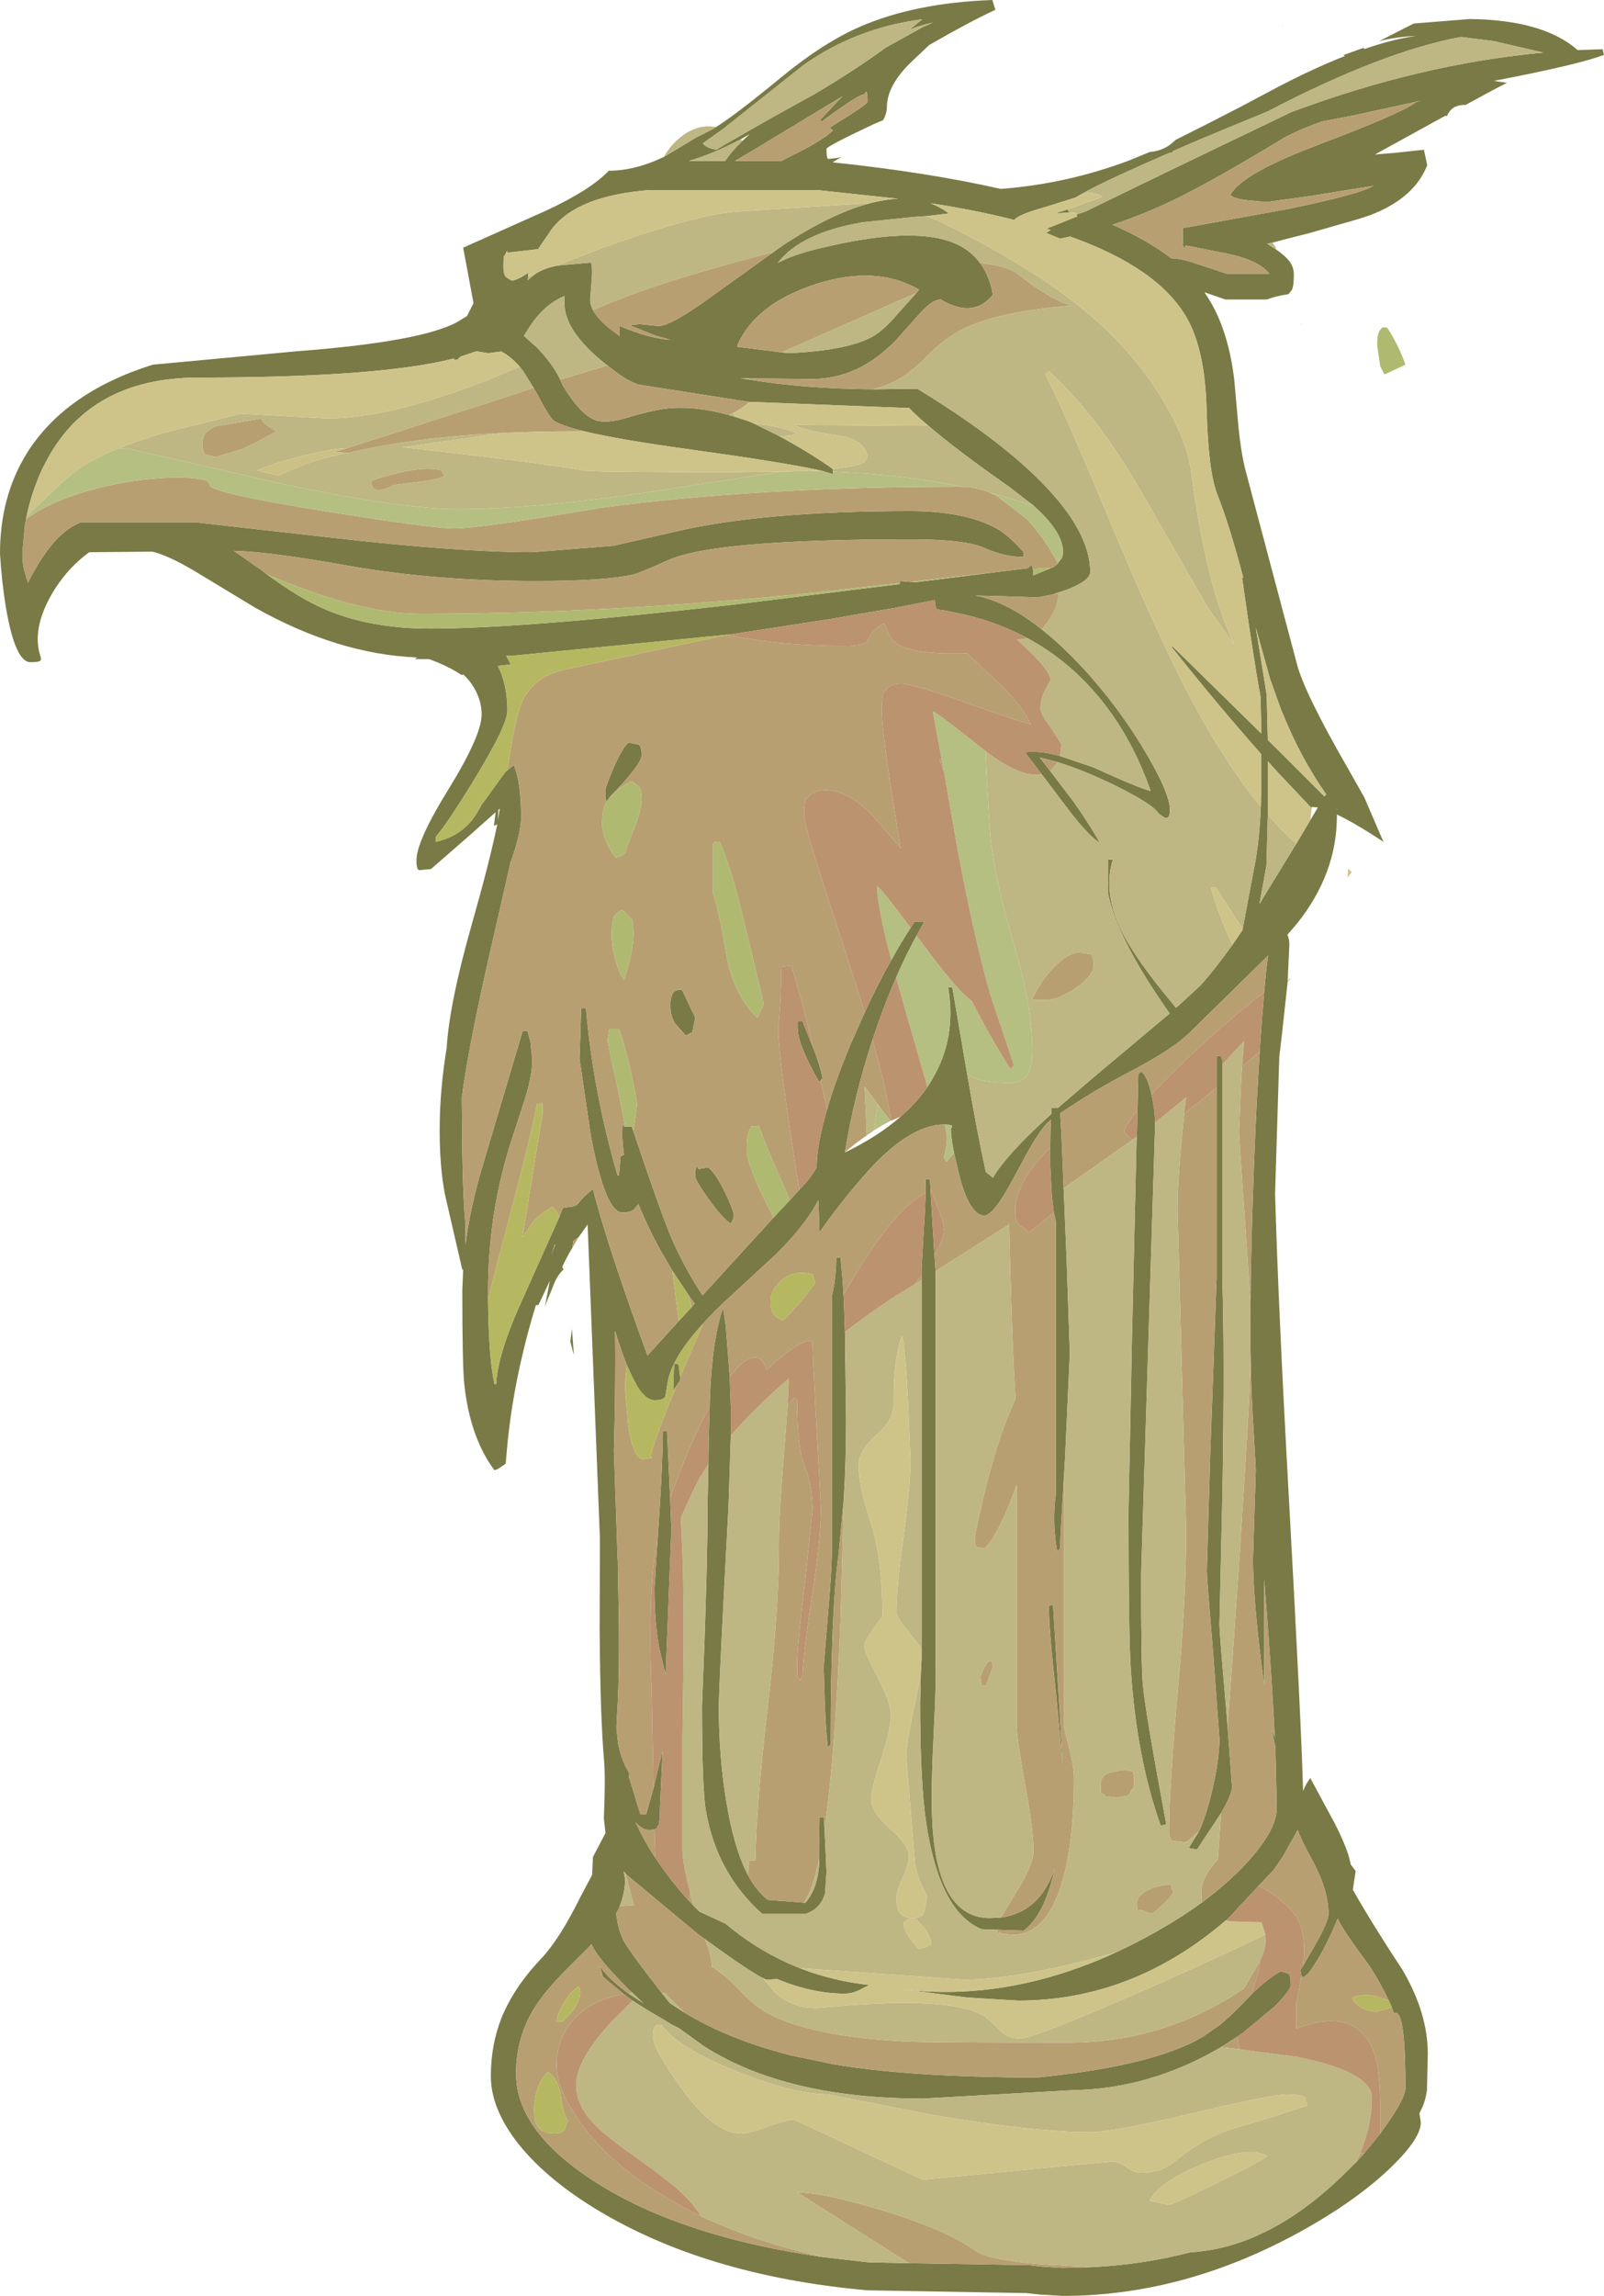 <?xml version="1.0" encoding="UTF-8" standalone="no"?>
<svg xmlns:ffdec="https://www.free-decompiler.com/flash" xmlns:xlink="http://www.w3.org/1999/xlink" ffdec:objectType="frame" height="410.15px" width="286.75px" xmlns="http://www.w3.org/2000/svg">
  <g transform="matrix(1.0, 0.0, 0.0, 1.0, 0.0, -16.1)">
    <use ffdec:characterId="1585" height="410.15" transform="matrix(1.0, 0.0, 0.0, 1.0, 0.0, 16.1)" width="286.75" xlink:href="#shape0"/>
  </g>
  <defs>
    <g id="shape0" transform="matrix(1.0, 0.0, 0.0, 1.0, 0.0, -16.1)">
      <path d="M128.0 38.8 Q131.6 36.55 139.55 30.0 147.2 23.7 153.8 20.85 163.6 16.6 177.4 16.1 L177.95 17.85 Q173.3 20.0 166.1 24.15 L163.2 26.9 Q158.55 31.25 158.55 35.25 158.55 36.3 157.9 37.55 L156.15 38.3 Q147.75 42.25 147.75 42.7 147.75 44.5 148.1 44.5 L149.8 44.3 150.5 44.1 148.85 45.1 Q165.95 46.9 178.9 49.85 190.75 48.95 201.9 44.75 L205.55 43.25 Q208.25 43.05 210.15 41.1 L216.1 38.1 221.75 35.2 227.3 32.25 Q234.35 28.5 240.45 26.1 L240.15 25.95 243.75 24.65 243.95 24.85 Q248.4 23.3 252.25 22.65 L253.15 22.5 Q249.55 22.7 246.55 23.45 L252.75 20.3 262.75 19.5 Q275.9 19.65 282.05 25.05 L286.5 24.9 286.75 25.9 Q282.2 27.65 267.05 30.55 L269.4 30.9 Q267.65 31.75 262.0 34.85 259.5 34.75 258.65 36.9 L258.5 36.75 258.15 36.9 245.8 43.7 249.45 43.4 254.55 42.85 255.15 45.6 Q253.0 51.15 245.9 54.15 L244.9 54.55 242.95 55.2 234.05 57.75 233.65 57.85 230.3 58.7 227.85 59.35 226.55 59.65 228.1 60.65 Q229.85 61.85 230.6 62.9 231.3 63.9 231.3 65.15 231.3 67.2 230.95 67.9 L230.35 68.65 Q228.0 69.0 226.5 69.6 L219.05 69.6 215.3 68.3 Q219.5 74.25 220.65 83.95 L221.4 92.35 Q221.9 97.35 222.8 100.65 L231.85 134.7 Q233.15 139.8 240.9 153.25 L243.9 158.55 247.0 165.75 247.35 166.5 Q242.25 163.15 239.0 161.6 L239.0 161.85 Q239.0 172.15 231.9 181.05 L230.15 183.1 Q230.5 183.85 230.5 184.85 L230.2 191.3 230.2 191.45 229.15 201.1 228.7 204.9 227.95 229.3 Q228.5 249.15 230.4 283.4 232.65 324.25 232.95 336.05 233.55 334.6 234.25 333.75 L238.65 341.9 Q241.1 346.75 241.45 349.15 L242.35 350.35 241.85 353.7 Q245.5 360.1 250.75 368.05 255.25 375.75 255.25 383.0 L255.1 389.45 Q254.8 391.75 253.75 393.6 L254.0 395.25 Q254.0 398.1 248.8 403.15 243.3 408.5 234.8 413.45 212.85 426.25 190.0 426.25 L185.8 426.0 183.5 425.75 155.0 425.25 Q125.65 422.6 105.9 410.35 97.25 404.95 92.45 398.8 87.75 392.7 87.75 387.0 87.75 381.4 89.65 376.6 91.85 371.15 96.75 366.0 100.05 362.5 103.7 355.1 L105.85 351.05 105.95 349.05 106.0 347.85 108.25 343.55 107.95 340.95 Q108.25 334.15 108.0 330.75 107.3 322.75 107.2 307.05 L107.25 291.0 105.05 234.85 103.45 237.1 Q102.95 237.4 102.5 237.8 L102.3 239.05 Q101.35 240.6 100.5 242.45 L100.75 242.9 Q99.8 243.7 99.1 245.3 L98.65 246.45 97.65 248.85 97.4 249.55 98.3 244.9 96.25 249.25 95.8 249.25 Q94.4 253.85 93.55 257.5 91.5 265.95 90.7 274.2 L90.4 277.6 89.7 278.05 Q89.05 278.6 88.4 278.75 86.85 276.7 85.75 274.2 83.65 269.55 83.0 263.35 82.65 260.15 82.65 246.55 L82.8 242.85 82.65 242.95 79.55 229.5 Q78.6 224.65 78.6 217.95 78.6 210.95 79.85 203.3 80.35 195.35 84.2 181.75 87.6 169.8 88.9 163.35 L88.4 163.6 88.3 163.6 88.6 161.2 84.05 165.25 77.05 171.35 75.0 171.55 Q74.45 171.55 74.45 169.8 74.45 166.3 80.3 156.9 86.1 147.45 86.1 143.75 86.1 140.25 83.45 137.2 L82.85 136.6 82.55 136.7 Q80.05 135.05 76.7 133.85 L74.15 133.85 74.6 133.55 Q60.45 133.0 45.6 124.65 L34.85 118.15 Q30.15 115.35 27.25 114.65 L15.95 114.75 Q11.4 118.1 8.7 123.25 5.7 129.05 7.3 133.55 L7.3 134.0 Q7.2 134.4 5.45 134.4 2.75 134.4 1.1 124.85 0.3 120.1 0.0 115.0 0.0 104.85 4.75 97.15 11.55 86.2 27.3 81.25 L53.1 78.85 Q75.35 77.15 81.8 73.6 L83.5 72.55 84.65 70.25 83.7 65.15 82.8 60.35 97.8 53.65 Q105.4 50.1 108.7 46.75 L108.85 46.6 Q113.5 46.6 118.65 44.15 L124.4 40.7 127.25 39.25 128.0 38.8 M254.0 34.1 L241.6 36.8 236.35 37.8 Q232.65 39.1 229.85 40.55 217.9 47.8 210.9 51.3 205.2 54.15 198.9 56.25 205.1 58.95 209.4 62.25 L209.45 62.25 Q211.1 62.25 213.85 63.2 L219.35 65.0 226.95 65.0 Q224.95 62.55 219.35 61.4 L212.0 59.95 211.75 60.4 Q211.45 60.45 211.45 58.65 211.45 56.85 211.6 56.65 L211.75 56.8 230.45 53.4 Q243.25 50.75 245.5 49.3 L234.35 51.1 226.4 52.2 222.3 51.8 Q220.35 51.45 219.95 50.9 222.05 47.1 235.45 42.05 250.65 36.3 253.15 34.35 L254.0 34.1 M192.45 54.4 L194.05 53.9 Q204.4 48.8 230.7 36.2 L231.05 36.05 Q254.0 27.5 275.9 25.5 L267.1 23.45 261.2 22.7 Q247.15 25.3 226.65 36.0 L218.5 39.35 Q213.65 41.35 209.7 43.1 L209.45 43.45 209.2 43.35 Q196.0 49.05 192.25 51.4 L187.0 53.05 Q181.95 54.45 181.35 55.4 174.5 53.65 166.3 52.4 168.05 53.05 169.6 54.2 L169.5 54.25 165.7 54.7 163.45 54.85 154.3 55.8 Q143.25 57.65 139.05 63.05 141.85 61.65 145.2 60.8 161.25 56.7 169.1 59.0 173.05 60.15 175.2 63.1 176.9 65.35 177.5 68.75 175.1 71.75 171.55 71.0 169.75 70.6 168.2 69.6 166.75 69.6 164.7 71.8 L160.35 76.7 Q153.6 83.8 145.2 83.8 L133.85 83.7 132.35 83.65 133.8 83.9 Q143.75 85.55 156.15 85.65 L164.0 85.55 Q178.35 94.3 186.15 102.2 194.9 111.05 194.9 118.3 194.9 119.8 190.85 121.4 L188.15 122.3 185.6 122.8 185.0 122.8 177.1 122.55 174.4 122.5 Q180.0 123.55 186.25 128.55 190.5 131.9 195.05 137.05 200.9 143.75 205.15 151.1 209.15 158.0 209.15 160.75 209.15 162.55 208.15 162.15 L207.15 161.45 Q206.2 159.8 199.1 156.3 193.2 153.45 188.55 152.1 L186.2 151.5 185.85 151.4 187.75 153.85 191.8 159.15 Q194.7 163.2 196.65 166.75 194.15 165.0 190.45 160.0 L186.25 154.45 183.25 150.5 Q185.6 150.1 189.5 151.15 L195.5 153.2 Q203.85 157.0 205.7 157.4 201.95 146.65 195.15 139.15 190.15 133.6 183.75 130.15 L183.0 129.75 Q177.3 126.8 170.55 125.5 L168.8 125.15 167.45 124.95 167.25 124.35 167.1 123.3 160.2 124.65 148.65 126.65 130.5 129.45 130.65 129.4 129.85 129.5 92.1 133.2 91.8 133.2 90.5 133.25 91.2 134.6 91.3 134.8 89.05 135.05 89.0 135.05 Q90.7 138.4 90.7 143.05 90.7 145.65 85.0 155.0 80.1 163.05 77.9 165.6 L77.9 166.5 Q83.2 165.3 85.65 160.65 L85.95 160.15 86.05 159.9 86.15 159.8 90.35 154.0 90.65 153.75 91.85 152.8 Q93.15 155.75 93.15 162.15 93.15 164.9 91.25 170.25 L87.4 187.1 Q83.7 203.35 82.55 212.25 L82.6 216.7 Q82.65 229.1 83.2 234.75 L83.2 238.5 Q84.05 231.9 86.25 224.45 L93.45 200.25 94.3 200.25 94.85 202.4 95.15 205.45 Q95.15 208.15 93.9 212.25 L91.2 220.55 Q87.25 233.2 87.25 246.7 L87.25 248.25 Q87.35 258.7 88.4 263.35 L88.7 263.35 Q88.95 257.95 93.5 248.0 L100.0 233.5 100.6 231.9 102.65 231.6 102.95 231.3 103.05 231.45 Q104.4 229.75 106.0 228.5 108.45 238.3 115.75 258.25 L121.35 252.1 123.65 249.6 124.2 249.0 123.05 247.4 120.2 243.1 117.95 239.25 Q115.65 235.0 114.15 231.25 L114.1 231.25 113.45 232.0 Q112.95 232.7 111.25 232.7 108.25 232.7 105.65 219.15 L103.6 205.25 103.9 196.2 104.75 196.2 Q106.05 211.15 110.4 226.1 L110.65 226.1 110.95 222.65 111.55 222.4 Q111.25 220.4 111.25 218.6 111.25 216.8 111.4 216.9 L111.55 217.35 111.75 217.35 112.95 217.35 113.2 218.1 Q118.35 233.45 120.25 237.75 122.6 243.0 125.6 247.5 L138.3 233.6 141.2 230.5 142.9 228.65 143.75 227.75 Q144.95 226.45 146.0 224.65 146.05 220.4 147.85 214.35 149.35 209.1 152.15 202.45 L154.6 196.95 Q156.9 191.9 159.35 187.6 161.05 184.5 162.8 181.85 L163.5 180.75 165.25 180.75 163.85 183.25 Q161.9 186.8 160.2 190.75 158.0 195.75 156.15 201.35 L156.0 201.8 Q152.7 211.8 151.05 221.95 L151.0 222.0 Q156.95 219.15 161.05 215.55 163.85 213.1 165.8 210.3 L166.65 208.9 Q171.05 201.5 169.5 192.5 L170.25 192.5 172.85 207.7 172.95 208.25 Q174.7 218.5 176.25 225.5 L176.8 225.9 177.5 226.5 Q179.95 222.3 187.95 215.1 L188.0 214.0 189.15 214.0 195.15 208.85 209.1 197.15 Q199.85 184.05 198.1 175.8 L198.1 169.65 198.95 169.65 Q197.1 175.45 200.55 182.5 203.0 187.45 209.55 195.3 L210.25 196.15 214.5 192.25 Q217.1 189.4 220.35 184.85 L222.1 182.3 222.15 182.05 224.25 170.9 Q225.15 166.4 225.4 160.2 L225.5 155.1 225.5 150.85 Q217.7 142.05 209.55 131.8 L209.55 131.5 225.5 147.15 225.35 140.6 Q224.15 134.2 222.05 119.3 L222.25 119.25 Q219.8 109.95 217.65 104.5 216.0 100.45 215.7 89.05 215.4 78.6 212.2 72.95 207.15 64.0 191.3 58.35 L189.55 58.75 187.0 57.7 187.85 57.2 187.05 56.95 187.85 56.65 192.6 54.75 192.45 54.4 M190.85 53.5 L191.15 54.05 188.65 54.25 190.85 53.5 M229.25 20.7 L229.35 20.65 229.35 20.75 229.25 20.7 M162.6 21.4 L164.85 19.55 Q152.95 21.1 143.55 27.8 L129.25 39.15 125.65 41.7 Q126.0 42.25 127.05 42.6 L128.05 42.85 Q129.65 41.85 131.9 40.6 137.05 37.6 145.45 33.0 152.45 28.9 158.35 24.6 L164.85 21.0 166.75 20.15 Q164.75 20.55 162.6 21.4 M163.8 68.45 L164.1 68.1 164.3 67.85 Q156.6 63.35 145.7 66.9 135.05 70.4 131.8 77.8 L131.8 78.05 139.75 79.05 141.0 79.2 Q152.2 78.65 156.35 76.0 158.05 74.95 160.05 72.65 L163.8 68.45 M165.9 92.1 Q163.75 90.3 162.55 89.0 L135.55 87.95 133.95 87.9 133.6 87.85 114.1 84.8 Q112.25 84.1 111.1 83.25 L109.3 81.95 Q101.05 75.75 100.9 70.45 L100.9 69.0 Q96.95 70.6 94.1 75.4 L93.65 76.1 95.85 78.05 Q98.65 80.85 100.15 83.9 L100.6 84.95 Q103.7 90.1 106.4 91.15 108.3 91.85 112.0 90.75 117.1 89.2 120.1 89.0 124.8 88.7 130.3 90.25 L131.5 90.6 133.25 91.15 133.35 91.2 133.4 91.2 134.45 91.6 139.3 94.0 140.4 94.6 Q145.35 97.35 148.9 99.9 L148.9 100.35 148.9 100.8 147.4 100.35 147.1 100.25 146.4 100.1 Q140.7 98.8 123.45 96.4 110.65 94.65 104.45 93.15 99.95 92.05 98.9 91.15 98.2 90.55 96.6 87.55 L96.55 87.45 95.95 86.35 95.4 85.4 93.5 82.35 92.9 81.6 Q91.3 79.75 89.6 78.9 L87.25 79.2 85.15 78.85 82.35 79.8 81.8 80.3 Q81.3 80.55 81.1 80.15 67.8 83.55 35.5 83.55 15.7 83.55 7.9 99.2 7.2 100.55 6.65 102.0 5.45 105.0 4.75 108.35 L4.65 108.85 4.45 109.95 4.0 114.85 Q4.0 116.7 4.35 118.05 L5.0 120.2 Q9.5 111.2 14.5 109.4 L34.9 109.4 59.25 112.15 Q82.15 114.75 95.15 114.75 L109.65 113.6 120.6 111.1 Q136.3 107.4 162.7 107.4 172.65 107.4 178.3 110.6 180.35 111.75 183.0 114.75 L183.0 115.6 Q179.6 115.6 176.15 114.05 172.7 112.45 162.85 112.45 127.4 112.45 119.4 116.2 114.55 118.4 113.15 118.75 108.1 119.9 95.75 119.9 77.9 119.9 62.45 117.2 48.2 114.65 41.8 114.5 L46.8 118.0 47.7 118.7 Q53.55 123.0 58.1 124.95 66.2 128.4 76.9 128.4 93.4 128.4 131.3 124.1 L160.85 120.45 160.85 120.25 160.85 119.9 162.8 120.05 163.8 120.1 177.75 118.35 183.85 117.6 Q184.05 117.2 184.3 117.15 184.55 117.1 184.65 117.75 L184.7 118.9 187.75 117.65 188.35 117.4 189.1 116.8 189.1 116.75 189.9 115.65 190.05 114.95 190.05 114.75 Q190.05 111.05 184.6 106.3 L180.45 103.1 Q170.75 96.3 165.9 92.1 M232.7 74.0 L232.7 74.05 232.5 74.0 232.7 74.0 M229.25 143.45 L228.95 142.7 227.15 137.65 227.0 137.2 224.5 128.2 226.45 140.25 226.65 148.3 228.9 150.5 236.8 158.4 237.0 158.0 237.15 158.1 Q232.5 151.5 229.25 143.4 L229.25 143.45 M234.25 162.6 L235.6 160.35 234.5 160.25 234.5 160.5 228.5 154.15 226.65 152.1 226.65 155.25 226.65 161.65 226.4 170.8 225.15 177.6 227.15 174.3 231.75 166.8 234.25 162.6 M238.95 160.55 L238.95 160.6 239.1 160.75 238.95 160.55 M225.2 203.95 L225.55 198.85 225.6 198.1 225.65 197.55 226.0 193.35 Q226.3 189.45 226.7 186.8 L223.6 189.85 212.75 200.5 Q209.75 203.5 202.0 207.55 197.35 210.0 193.8 212.2 L189.55 214.95 189.6 216.2 189.65 216.8 189.65 217.25 189.7 217.8 189.8 219.8 190.15 228.4 190.65 240.35 191.25 257.85 190.4 276.6 190.25 279.05 Q189.5 291.25 189.5 292.75 L189.0 293.25 Q188.05 288.1 188.75 283.0 L188.75 234.25 188.4 232.7 188.05 229.85 187.75 224.2 187.75 223.35 187.75 221.1 187.8 217.95 187.9 216.15 187.75 216.25 Q186.2 217.4 183.3 222.65 L181.55 225.9 Q177.7 233.25 176.0 233.25 173.55 233.25 171.75 227.05 L171.45 225.9 170.55 222.05 Q170.0 219.35 170.0 217.75 L170.2 217.4 Q170.3 217.0 168.9 217.0 L168.75 217.0 Q162.35 217.0 154.3 226.3 150.2 231.0 146.5 236.25 L146.3 230.5 145.75 231.5 Q143.5 235.4 138.85 240.05 L130.4 247.85 Q127.7 250.3 125.7 252.55 119.75 259.0 119.25 263.75 L118.95 265.55 Q118.65 266.25 117.0 266.25 115.55 266.25 114.0 263.9 L113.05 262.1 112.35 260.6 112.1 260.05 Q111.1 257.6 110.05 254.15 L109.95 253.85 Q110.1 262.35 109.75 275.25 L110.4 294.3 110.45 295.15 110.45 295.7 110.6 303.9 110.65 307.9 Q110.7 317.3 110.25 323.25 L110.2 324.85 110.5 327.55 Q110.95 329.85 111.85 331.7 L112.5 332.85 112.45 333.6 114.5 340.25 115.5 340.25 116.85 335.5 116.95 335.05 118.45 328.8 118.0 338.85 117.95 340.95 117.75 342.25 Q117.45 342.25 117.45 342.65 L117.0 342.95 116.0 343.0 Q114.8 343.0 113.6 341.6 114.95 344.55 116.8 347.45 L117.15 347.95 Q119.65 351.8 123.05 355.55 L124.0 356.55 125.05 357.6 129.7 359.75 Q135.85 364.9 143.0 367.7 148.85 370.0 155.4 370.7 L153.75 371.55 Q152.4 372.25 151.0 372.25 145.2 372.25 138.95 369.65 L137.25 369.75 137.2 369.75 136.85 369.7 136.45 369.5 Q134.15 368.4 126.4 362.8 L125.95 362.45 125.9 362.45 125.1 361.85 125.0 361.8 112.0 351.0 111.95 350.95 111.85 350.8 111.5 350.4 111.75 351.75 Q111.75 354.2 110.8 356.6 L110.6 357.1 110.15 357.95 Q110.55 361.3 111.75 363.25 113.5 366.0 117.7 371.35 L118.1 371.85 119.75 373.95 122.3 375.6 Q130.1 380.35 140.9 383.15 L141.25 383.25 148.9 384.85 Q162.15 387.15 185.3 387.25 204.0 385.4 213.1 381.0 L213.95 380.55 214.3 380.35 215.05 379.95 218.05 377.85 Q220.15 376.15 222.3 373.85 L223.7 372.4 Q226.7 369.45 229.0 368.25 L230.35 368.7 Q230.75 369.0 230.75 370.6 230.75 371.7 227.8 374.6 L222.2 379.25 221.25 379.9 219.55 381.0 218.3 381.8 Q205.55 389.3 191.65 389.5 L165.0 391.0 Q140.5 391.0 125.85 381.65 L121.35 378.4 Q120.15 377.9 118.75 376.95 115.65 375.2 113.1 373.5 L111.55 372.35 108.45 369.8 107.75 369.15 107.25 367.35 Q108.9 369.75 112.4 372.25 L115.0 373.95 113.1 372.15 112.45 371.55 Q106.85 366.0 105.75 363.45 L102.0 367.2 Q97.35 371.75 95.3 375.2 92.25 380.35 92.25 386.5 92.25 397.25 107.55 406.6 122.8 415.9 147.4 419.35 L155.25 420.25 162.5 420.4 184.0 420.75 186.0 421.0 189.85 421.25 195.5 421.1 Q204.65 420.6 212.8 418.45 226.35 417.7 239.5 405.25 L242.45 402.35 243.95 400.7 246.75 397.25 248.1 395.35 Q251.25 390.8 251.25 389.1 251.25 378.8 250.25 376.45 249.8 375.45 249.2 375.75 L248.65 374.3 248.25 373.45 Q246.9 370.55 244.9 367.4 239.9 360.7 239.15 358.85 L239.0 359.2 Q236.6 365.0 234.0 368.5 L233.25 369.2 Q232.6 369.5 232.55 368.4 L232.5 368.1 232.5 368.0 232.95 367.3 235.0 363.75 Q237.5 359.4 237.5 358.0 237.5 353.8 234.65 348.5 232.6 344.8 232.0 343.0 L229.35 347.75 227.7 350.15 225.0 353.0 219.6 358.8 219.2 359.15 219.15 359.2 219.05 359.25 Q202.4 373.5 182.0 373.5 L172.9 372.95 161.5 371.5 Q180.2 373.7 199.35 364.95 203.25 363.15 207.2 360.9 211.4 358.5 214.9 355.95 219.2 352.75 222.45 349.35 225.95 345.65 227.35 342.65 228.25 340.7 228.25 339.0 L228.0 328.15 227.3 325.1 227.75 326.1 227.9 326.45 Q227.35 315.0 226.0 298.3 L226.0 317.0 226.0 317.1 225.55 313.75 Q224.0 301.25 224.0 294.6 L224.5 278.6 224.2 273.3 Q223.7 265.6 223.6 259.7 L223.5 254.25 223.55 248.7 Q223.7 233.4 224.65 213.25 L225.2 203.95 M205.85 211.65 L205.9 211.85 Q206.45 214.35 206.5 216.65 L206.5 217.1 204.0 297.35 Q204.0 313.95 204.3 316.95 204.7 321.7 208.5 342.0 L207.5 342.25 Q203.15 330.0 202.15 314.15 201.75 308.25 201.75 286.0 L202.35 255.9 203.2 219.15 203.25 218.45 203.35 214.55 203.5 208.0 204.0 207.5 Q205.15 208.35 205.85 211.65 M217.5 210.4 L217.5 204.75 218.25 204.75 218.5 205.5 218.5 206.25 218.5 244.5 Q218.95 257.05 218.55 282.1 L218.0 306.35 Q218.0 307.6 219.15 320.8 L219.45 324.45 220.25 335.25 Q220.25 336.7 218.3 339.95 L217.8 340.75 214.0 346.5 212.5 346.25 214.35 343.25 Q215.55 340.65 216.55 336.6 218.0 330.7 218.0 326.75 L216.9 311.75 Q215.75 298.0 215.75 296.75 L216.35 276.05 217.5 244.25 217.5 210.4 M132.4 41.0 Q127.45 43.6 123.15 44.85 L129.65 44.85 Q130.75 43.15 132.75 41.25 L134.05 40.05 Q133.2 40.55 132.4 41.0 M106.0 71.5 Q106.75 72.85 108.5 74.4 L108.6 74.5 108.8 74.65 110.8 76.15 110.8 74.35 Q116.15 76.6 119.85 76.8 L117.15 76.05 112.55 74.2 114.4 74.0 117.7 74.35 Q119.85 74.35 126.6 69.5 L138.25 61.15 140.3 59.7 Q149.0 54.05 155.75 52.35 158.3 51.7 160.55 51.6 L146.05 50.05 116.15 50.05 Q103.25 51.05 98.7 56.95 L96.2 60.6 95.45 60.7 90.6 61.25 90.45 61.4 90.05 61.95 90.0 63.6 Q90.0 65.15 90.45 65.6 L91.5 66.25 Q92.7 66.05 94.45 64.8 L94.5 64.2 94.4 65.55 94.35 66.15 95.75 65.0 Q97.3 64.0 99.6 63.55 L105.65 63.0 Q105.95 63.9 105.8 65.8 L105.5 69.6 Q105.5 70.5 106.0 71.5 M131.4 44.85 L139.7 44.85 Q140.9 44.2 142.55 43.4 147.3 41.0 148.9 39.4 L148.35 38.9 149.1 38.4 Q155.1 34.75 155.1 34.25 155.1 32.45 154.8 32.5 L154.5 32.95 Q153.55 32.95 147.8 37.15 L146.85 37.85 146.6 37.55 150.6 33.3 134.55 43.0 131.4 44.85 M90.45 61.4 L90.65 61.15 90.7 60.8 90.35 61.5 90.45 61.4 M108.55 159.15 Q108.2 159.25 108.2 157.55 108.2 156.7 109.7 153.25 111.35 149.5 112.4 148.75 L114.1 149.1 Q114.7 149.3 114.7 151.05 114.7 152.65 108.95 158.55 L108.9 158.65 108.6 159.1 108.55 159.15 M89.1 160.75 L89.0 162.65 89.35 160.55 89.1 160.75 M120.55 193.25 Q120.95 192.9 121.9 192.9 L124.3 197.9 123.75 200.5 122.6 201.1 120.7 198.95 Q119.85 197.65 119.85 195.75 119.85 193.85 120.55 193.25 M145.35 203.25 L145.5 203.6 Q146.65 206.6 147.05 208.7 L146.7 209.1 146.45 209.4 Q142.6 202.7 142.6 199.8 L142.6 198.5 143.45 198.5 145.35 203.25 M129.5 228.9 Q130.95 231.8 131.2 233.15 L131.15 233.65 130.65 234.7 Q129.15 233.75 126.65 230.25 124.3 227.0 124.3 226.25 124.3 224.45 124.6 224.5 L124.9 224.95 126.6 224.65 Q127.9 225.65 129.5 228.9 M150.85 283.75 L150.85 283.6 150.8 284.45 149.9 293.85 Q148.5 304.15 148.5 327.75 L148.0 328.25 Q147.65 325.4 147.45 320.4 L147.25 313.85 148.0 304.7 Q148.75 296.15 148.75 291.75 L148.75 247.5 Q149.5 244.15 149.5 240.75 L150.25 240.75 150.3 241.1 150.3 241.3 150.35 241.55 150.35 241.8 150.4 242.05 150.4 242.35 150.45 242.6 150.45 242.9 150.5 243.5 150.55 243.7 150.8 247.45 150.85 248.35 151.05 254.05 151.25 269.6 Q151.25 277.2 150.85 283.75 M165.5 229.2 L165.5 226.75 166.25 226.75 166.35 228.8 167.05 240.35 167.25 243.2 167.25 313.0 Q167.4 316.2 166.9 326.15 166.4 336.0 166.65 341.2 167.45 358.75 177.0 358.75 L178.95 358.65 Q185.9 357.7 188.55 349.9 186.75 358.25 183.0 361.0 L178.3 360.85 175.5 360.75 Q168.0 357.7 165.6 341.9 164.5 334.7 164.5 320.35 L164.6 315.5 164.6 315.45 164.75 312.5 164.75 310.6 164.75 244.75 164.75 243.9 164.75 242.75 165.2 234.85 165.25 234.1 165.3 233.45 165.5 229.2 M99.25 238.45 L99.2 238.35 98.5 240.45 99.25 238.45 M120.9 263.7 L120.35 264.6 120.5 259.75 121.25 259.75 121.3 260.0 121.4 260.45 121.45 261.05 121.55 261.85 121.6 262.05 121.65 262.6 120.9 263.7 M102.6 258.2 L101.95 255.75 102.25 253.5 102.6 258.2 M117.5 292.1 L117.75 288.3 Q118.5 277.2 118.5 271.75 L119.25 271.75 119.8 283.75 120.0 289.0 120.0 289.85 119.0 315.3 117.95 310.95 Q117.0 306.35 117.0 299.75 L117.15 297.65 117.15 297.4 117.5 292.1 M126.85 268.1 L126.9 266.25 Q127.25 255.65 129.25 249.75 L129.45 250.9 129.75 253.1 130.45 262.0 130.65 267.5 130.65 272.55 130.25 284.95 Q128.5 317.45 128.5 321.0 128.5 329.65 129.8 337.7 131.2 346.35 133.75 351.15 135.3 354.0 137.25 355.5 L143.7 356.0 144.0 356.0 Q146.3 353.3 146.45 348.6 L146.45 347.9 146.4 347.65 146.5 340.75 147.25 340.75 147.4 342.75 147.75 350.5 147.5 354.3 Q146.75 357.1 144.0 358.0 L136.25 358.0 Q128.15 350.75 126.2 339.65 125.5 335.7 125.5 320.85 126.5 296.5 126.5 284.5 L126.65 277.65 126.65 277.25 126.65 276.9 126.65 276.6 126.65 276.2 126.7 273.35 126.85 268.1 M189.4 321.3 L189.95 331.25 188.85 319.2 Q187.5 307.1 187.5 303.0 L188.25 302.75 189.4 321.3" fill="#797a45" fill-rule="evenodd" stroke="none"/>
      <path d="M103.45 237.1 L102.3 239.05 102.5 237.8 Q102.95 237.4 103.45 237.1 M254.0 34.1 L253.15 34.35 Q250.65 36.3 235.45 42.05 222.05 47.1 219.95 50.9 220.35 51.45 222.3 51.8 L226.4 52.2 234.35 51.1 245.5 49.3 Q243.25 50.75 230.45 53.4 L211.75 56.8 211.6 56.65 Q211.45 56.85 211.45 58.65 211.45 60.45 211.75 60.4 L212.0 59.95 219.35 61.4 Q224.95 62.55 226.95 65.0 L219.35 65.0 213.85 63.2 Q211.1 62.25 209.45 62.25 L209.4 62.25 Q205.1 58.95 198.9 56.25 205.2 54.15 210.9 51.3 217.9 47.8 229.85 40.55 232.65 39.1 236.35 37.8 L241.6 36.8 254.0 34.1 M151.05 221.95 Q152.7 211.8 156.0 201.8 L157.95 209.3 159.35 216.3 159.2 216.35 157.8 214.6 156.9 213.35 154.55 210.2 154.8 215.15 154.95 218.95 Q153.05 220.2 151.05 221.95 M154.6 196.95 L152.15 202.45 Q149.35 209.1 147.85 214.35 L146.7 209.1 147.05 208.7 Q146.65 206.6 145.5 203.6 L145.35 203.25 Q143.15 193.85 141.45 188.6 L139.7 188.85 139.55 194.6 139.15 199.95 Q139.15 205.35 142.9 228.65 L141.2 230.5 140.6 229.1 Q136.9 220.8 135.7 217.35 L134.25 217.35 133.75 218.6 Q133.5 219.65 133.5 221.5 133.5 224.35 137.95 232.9 L138.3 233.6 125.6 247.5 Q122.6 243.0 120.25 237.75 118.35 233.45 113.2 218.1 L113.4 217.15 113.85 213.6 Q113.85 212.05 112.55 206.55 111.25 201.2 110.65 199.95 L108.95 199.95 108.65 201.95 Q108.8 203.3 110.6 211.25 L111.75 217.35 111.55 217.35 111.4 216.9 Q111.25 216.8 111.25 218.6 111.25 220.4 111.55 222.4 L110.95 222.65 110.65 226.1 110.4 226.1 Q106.05 211.15 104.75 196.2 L103.9 196.2 103.6 205.25 105.65 219.15 Q108.25 232.7 111.25 232.7 112.95 232.7 113.45 232.0 L114.1 231.25 114.15 231.25 Q115.65 235.0 117.95 239.25 L120.2 243.1 121.35 252.1 115.75 258.25 Q108.45 238.3 106.0 228.5 104.4 229.75 103.05 231.45 L102.95 231.3 102.65 231.6 100.6 231.9 100.0 233.5 Q99.55 232.25 98.75 231.7 96.45 233.0 95.15 234.55 L93.4 237.15 95.35 225.05 97.0 215.05 96.95 213.1 96.85 213.3 96.0 213.3 Q94.95 219.2 88.9 241.75 L87.25 248.25 87.25 246.7 Q87.25 233.2 91.2 220.55 L93.9 212.25 Q95.15 208.15 95.15 205.45 L94.85 202.4 94.3 200.25 93.45 200.25 86.25 224.45 Q84.05 231.9 83.2 238.5 L83.2 234.75 Q82.65 229.1 82.6 216.7 L82.55 212.25 Q83.7 203.35 87.4 187.1 L91.25 170.25 Q93.15 164.9 93.15 162.15 93.15 155.75 91.85 152.8 L90.65 153.75 91.1 151.1 Q92.3 143.65 93.4 141.3 95.55 136.9 101.05 135.7 L130.15 129.5 130.4 129.55 Q139.45 131.5 151.05 131.5 154.7 131.5 155.1 130.5 155.9 128.6 157.95 127.5 158.35 127.7 158.7 128.85 159.1 130.05 159.9 130.75 162.65 133.15 172.9 132.8 L179.35 138.9 Q183.05 142.7 184.25 145.45 183.1 145.35 173.05 141.75 163.25 138.25 161.25 138.25 159.55 138.25 158.7 139.0 L157.95 139.7 157.8 140.35 Q157.65 141.35 157.65 143.15 157.65 147.45 161.0 167.6 L156.1 161.9 Q151.6 157.25 147.6 157.25 145.85 157.25 144.85 158.1 L144.0 158.95 143.9 159.4 Q143.75 160.2 143.75 162.0 143.75 163.7 150.05 182.8 L154.6 196.95 M123.05 247.4 L124.2 249.0 123.65 249.6 123.05 247.4 M187.75 153.85 L185.85 151.4 186.2 151.5 188.55 152.1 189.1 152.25 188.9 152.55 187.75 153.85 M186.25 128.55 Q180.0 123.55 174.4 122.5 L177.1 122.55 185.0 122.8 185.6 122.8 188.15 122.3 189.15 122.05 189.15 122.6 Q189.15 124.55 187.25 127.3 L186.25 128.55 M156.15 85.65 Q143.75 85.55 133.8 83.9 L133.85 83.7 145.2 83.8 Q153.6 83.8 160.35 76.7 L164.7 71.8 Q166.75 69.6 168.2 69.6 169.75 70.6 171.55 71.0 175.1 71.75 177.5 68.75 176.9 65.35 175.2 63.1 180.1 63.5 182.4 65.35 187.2 69.25 191.45 70.7 179.15 71.7 172.85 74.55 169.15 76.2 165.4 80.05 161.9 83.65 158.35 84.95 L156.15 85.65 M139.75 79.05 L131.8 78.05 131.8 77.8 Q135.05 70.4 145.7 66.9 156.6 63.35 164.3 67.85 L164.1 68.1 163.8 68.45 139.75 79.05 M133.95 87.9 Q132.8 89.0 131.05 89.9 L130.3 90.25 Q124.8 88.7 120.1 89.0 117.1 89.2 112.0 90.75 108.3 91.85 106.4 91.15 103.7 90.1 100.6 84.95 L100.15 83.9 108.55 81.4 109.3 81.95 111.1 83.25 Q112.25 84.1 114.1 84.8 L133.6 87.85 133.95 87.9 M189.1 116.75 L189.1 116.8 188.35 117.4 187.75 117.65 187.7 117.55 184.65 117.75 Q184.55 117.1 184.3 117.15 184.05 117.2 183.85 117.6 L177.75 118.35 170.55 119.15 162.8 120.05 160.85 119.9 160.85 120.25 145.8 121.95 Q108.8 125.75 75.15 125.75 64.15 125.75 47.7 118.7 L46.8 118.0 41.8 114.5 Q48.2 114.65 62.45 117.2 77.9 119.9 95.75 119.9 108.1 119.9 113.15 118.75 114.55 118.4 119.4 116.2 127.4 112.45 162.85 112.45 172.7 112.45 176.15 114.05 179.6 115.6 183.0 115.6 L183.0 114.75 Q180.35 111.75 178.3 110.6 172.65 107.4 162.7 107.4 136.3 107.4 120.6 111.1 L109.65 113.6 95.15 114.75 Q82.15 114.75 59.25 112.15 L34.9 109.4 14.5 109.4 Q9.5 111.2 5.0 120.2 L4.35 118.05 Q4.0 116.7 4.0 114.85 L4.45 109.95 4.65 108.85 Q9.4 105.25 18.55 103.05 25.4 101.45 31.6 101.4 37.5 101.4 37.5 102.75 37.5 104.1 57.95 107.4 77.3 110.5 81.2 110.5 85.75 110.5 107.5 106.8 135.55 103.05 171.6 103.05 L171.75 103.05 172.25 103.1 172.15 103.05 Q174.75 103.15 177.2 104.2 L177.1 104.2 178.05 104.6 183.65 108.85 183.85 109.1 184.85 110.25 Q186.75 112.55 188.3 115.25 L188.7 115.95 189.1 116.75 M95.4 85.4 L95.95 86.35 96.55 87.45 96.6 87.55 Q98.2 90.55 98.9 91.15 99.95 92.05 104.45 93.15 L102.75 93.15 Q96.05 93.15 89.95 93.45 74.15 94.2 62.35 97.0 L61.55 96.95 59.65 96.85 62.05 96.15 86.95 88.15 95.4 85.4 M168.35 151.75 L168.75 153.95 167.9 151.65 168.35 151.75 M194.9 186.55 Q195.5 186.8 195.5 188.6 195.5 190.4 192.35 192.6 189.25 194.75 186.85 194.75 L184.65 194.7 184.55 194.6 Q185.65 191.95 188.05 189.25 190.95 186.1 193.2 186.3 L194.9 186.55 M226.0 193.35 Q222.95 195.65 219.15 198.95 212.15 205.0 206.65 210.8 L205.85 211.65 Q205.15 208.35 204.0 207.5 L203.5 208.0 203.35 214.55 Q201.05 217.25 201.0 218.2 L201.0 218.25 201.5 218.9 202.45 219.7 202.75 219.5 202.0 220.05 190.15 228.4 189.8 219.8 189.7 217.8 189.65 217.25 189.65 216.8 189.6 216.2 189.55 214.95 193.8 212.2 Q197.35 210.0 202.0 207.55 209.75 203.5 212.75 200.5 L223.6 189.85 226.7 186.8 Q226.3 189.45 226.0 193.35 M211.7 215.05 L217.5 210.4 217.5 244.25 216.35 276.05 215.75 296.75 Q215.75 298.0 216.9 311.75 L218.0 326.75 Q218.0 330.7 216.55 336.6 215.55 340.65 214.35 343.25 L212.0 345.25 209.65 344.95 Q209.0 344.65 209.0 343.0 209.0 335.5 210.7 316.45 212.25 298.6 212.0 287.5 L210.5 232.0 Q210.5 226.45 211.7 215.05 M222.05 206.65 L222.5 206.25 225.2 203.95 224.65 213.25 Q223.7 233.4 223.55 248.7 L222.65 235.5 Q221.5 219.5 221.5 218.25 L221.9 208.5 222.05 206.65 M223.6 259.7 Q223.7 265.6 224.2 273.3 L224.5 278.6 224.0 294.6 Q224.0 301.25 225.55 313.75 L226.0 317.1 226.0 317.0 226.0 298.3 Q227.35 315.0 227.9 326.45 L227.75 326.1 227.3 325.1 228.0 328.15 228.25 339.0 Q228.25 340.7 227.35 342.65 225.95 345.65 222.45 349.35 219.2 352.75 214.9 355.95 214.75 355.2 214.75 354.25 214.75 351.45 217.7 348.3 L218.3 339.95 Q220.25 336.7 220.25 335.25 L219.45 324.45 220.65 307.85 Q223.0 273.9 223.6 259.7 M219.15 359.2 L219.2 359.15 219.25 359.2 220.2 359.35 219.15 359.2 M225.0 353.0 L227.7 350.15 229.35 347.75 232.0 343.0 Q232.6 344.8 234.65 348.5 237.5 353.8 237.5 358.0 237.5 359.4 235.0 363.75 L232.95 367.3 233.1 365.65 Q233.4 360.15 231.0 357.5 228.55 354.8 225.05 353.0 L225.0 353.0 M232.55 368.4 Q232.6 369.5 233.25 369.2 L234.0 368.5 Q236.6 365.0 239.0 359.2 L239.15 358.85 Q239.9 360.7 244.9 367.4 246.9 370.55 248.25 373.45 L245.85 372.7 Q243.7 372.2 241.75 373.0 242.0 373.75 242.95 374.45 244.15 375.35 246.0 375.5 L248.8 374.75 248.65 374.3 249.2 375.75 Q249.8 375.45 250.25 376.45 251.25 378.8 251.25 389.1 251.25 390.8 248.1 395.35 L246.75 397.25 246.75 392.25 Q246.75 385.3 245.4 382.15 242.1 374.55 231.75 378.5 L231.75 374.0 232.65 369.05 232.55 368.4 M243.95 400.7 L242.45 402.35 243.15 400.75 243.95 400.7 M195.5 421.1 L189.85 421.25 186.0 421.0 184.0 420.75 162.5 420.4 160.8 419.35 142.5 407.75 Q147.05 407.75 157.35 410.85 168.95 414.3 174.5 418.25 176.9 419.85 186.15 420.6 L195.5 421.1 M147.4 419.35 Q122.8 415.9 107.55 406.6 92.25 397.25 92.25 386.5 92.25 380.35 95.3 375.2 97.35 371.75 102.0 367.2 L105.75 363.45 Q106.85 366.0 112.45 371.55 L113.1 372.15 112.4 372.25 Q108.9 369.75 107.25 367.35 L107.75 369.15 108.45 369.8 111.55 372.35 Q104.6 373.5 101.5 378.25 99.45 381.45 99.5 385.0 99.5 389.0 103.2 394.5 107.95 401.55 116.8 407.25 120.75 409.8 125.3 412.0 135.05 416.6 147.4 419.35 M218.3 381.8 L219.55 381.0 221.25 379.9 Q221.3 381.2 221.65 382.2 L218.3 381.8 M223.7 372.4 L222.3 373.85 Q220.15 376.15 218.05 377.85 L215.05 379.95 214.3 380.35 213.95 380.55 213.1 381.0 Q204.0 385.4 185.3 387.25 162.15 387.15 148.9 384.85 L141.25 383.25 140.9 383.15 Q130.1 380.35 122.3 375.6 L118.9 372.2 118.35 372.15 118.1 371.85 117.7 371.35 Q113.5 366.0 111.75 363.25 110.55 361.3 110.15 357.95 L110.6 357.1 110.8 356.6 113.3 356.45 112.0 351.55 111.85 350.95 111.85 350.8 111.95 350.95 112.0 351.0 125.0 361.8 125.1 361.85 125.9 362.45 125.95 362.45 Q127.1 364.6 127.25 367.45 129.7 368.95 132.0 371.4 134.9 374.5 137.25 375.75 145.15 379.95 162.0 380.8 165.65 381.0 191.0 381.0 206.75 381.0 220.2 372.75 L222.3 371.4 222.65 370.85 225.25 366.4 225.25 366.5 Q225.25 367.75 223.7 372.4 M124.0 356.55 L123.05 355.55 123.4 354.3 124.0 356.55 M117.15 347.95 L116.8 347.45 Q114.95 344.55 113.6 341.6 114.8 343.0 116.0 343.0 L117.0 342.95 117.15 347.95 M116.85 335.5 L115.5 340.25 114.5 340.25 112.45 333.6 112.5 332.85 111.85 331.7 Q110.95 329.85 110.5 327.55 L110.2 324.85 110.25 323.25 Q110.7 317.3 110.65 307.9 L110.6 303.9 110.45 295.7 110.45 295.15 110.4 294.3 109.75 275.25 Q110.1 262.35 109.95 253.85 L110.05 254.15 Q111.1 257.6 112.1 260.05 111.75 261.95 111.75 264.25 L112.3 270.65 Q113.2 276.75 115.0 276.75 L116.55 276.5 116.25 276.25 Q117.55 271.8 120.9 263.7 L121.65 262.6 121.6 262.05 125.7 252.55 Q127.7 250.3 130.4 247.85 L138.85 240.05 Q143.5 235.4 145.75 231.5 L146.3 230.5 146.5 236.25 Q150.2 231.0 154.3 226.3 162.35 217.0 168.75 217.0 L168.9 217.0 169.25 218.6 Q169.4 220.55 168.75 222.75 L169.15 223.7 170.55 222.05 171.45 225.9 171.75 227.05 Q173.55 233.25 176.0 233.25 177.7 233.25 181.55 225.9 L183.3 222.65 Q186.2 217.4 187.75 216.25 L187.9 216.15 187.8 217.95 187.75 221.1 Q181.5 227.3 181.5 232.35 181.5 234.1 182.0 234.75 L184.0 236.25 188.4 232.7 188.75 234.25 188.75 283.0 Q188.05 288.1 189.0 293.25 L189.5 292.75 Q189.5 291.25 190.25 279.05 L190.25 324.75 191.4 329.45 Q192.0 332.15 192.0 333.75 192.0 342.5 190.75 348.75 188.15 361.75 181.0 361.75 L178.95 361.5 178.75 361.25 178.5 361.6 Q178.3 361.65 178.3 360.85 L183.0 361.0 Q186.75 358.25 188.55 349.9 185.9 357.7 178.95 358.65 L181.5 354.4 Q184.75 349.3 184.75 346.85 184.75 343.15 183.45 336.0 181.95 328.0 181.75 324.75 L181.75 281.35 Q178.7 290.05 176.0 292.75 L174.65 292.5 Q174.25 292.3 174.25 290.75 177.45 274.65 181.55 266.0 181.0 257.75 180.65 244.3 L180.4 234.85 167.25 243.2 167.05 240.35 Q168.75 237.4 168.75 235.85 168.75 234.4 167.8 232.2 L166.5 228.75 166.35 228.8 166.25 226.75 165.5 226.75 165.5 229.2 Q160.75 231.65 154.65 241.0 152.2 244.8 150.8 247.45 L150.55 243.7 150.5 243.5 150.45 242.9 150.45 242.6 150.4 242.35 150.4 242.05 150.35 241.8 150.35 241.55 150.3 241.3 150.3 241.1 150.25 240.75 149.5 240.75 Q149.5 244.15 148.75 247.5 L148.75 291.75 Q148.75 296.15 148.0 304.7 L147.25 313.85 147.45 320.4 Q147.65 325.4 148.0 328.25 L148.5 327.75 Q148.5 304.15 149.9 293.85 L150.8 284.45 150.85 283.6 150.85 283.75 150.25 305.8 Q149.3 329.95 147.4 342.75 L147.25 340.75 146.5 340.75 146.4 347.65 146.45 347.9 146.45 348.25 Q145.2 354.0 143.7 356.0 L137.25 355.5 Q135.3 354.0 133.75 351.15 133.75 349.85 133.9 349.05 L134.0 348.5 135.05 348.4 Q135.2 338.65 137.15 321.9 139.3 303.65 139.25 291.75 139.25 286.5 140.05 277.15 L140.8 267.15 142.0 265.75 142.5 266.25 Q142.5 274.85 143.9 278.2 145.25 281.55 145.25 285.75 L143.9 298.75 Q142.5 310.25 142.5 313.5 L142.55 315.65 143.0 316.25 143.45 315.45 143.5 315.0 Q143.7 310.75 145.3 300.35 146.75 291.0 146.75 285.35 L146.1 273.25 Q145.4 261.3 145.25 255.75 143.4 254.95 137.05 260.8 136.6 259.35 135.8 258.85 134.15 257.85 131.4 260.9 L130.45 262.0 129.75 253.1 129.45 250.9 129.25 249.75 Q127.25 255.65 126.9 266.25 L126.85 268.1 126.85 267.45 Q123.35 273.7 119.8 283.75 L119.25 271.75 118.5 271.75 Q118.5 277.2 117.75 288.3 L117.5 292.1 117.55 291.1 Q116.4 296.8 116.3 305.65 116.2 311.8 116.5 318.25 L116.8 334.75 116.85 335.5 M131.4 44.85 L134.55 43.0 150.6 33.3 146.6 37.55 146.85 37.85 147.8 37.15 Q153.55 32.95 154.5 32.95 L154.8 32.5 Q155.1 32.45 155.1 34.25 155.1 34.75 149.1 38.4 L148.35 38.9 148.9 39.4 Q147.3 41.0 142.55 43.4 140.9 44.2 139.7 44.85 L131.4 44.85 M138.25 61.15 L126.6 69.5 Q119.85 74.35 117.7 74.35 L114.4 74.0 112.55 74.2 117.15 76.05 119.85 76.8 Q116.15 76.6 110.8 74.35 L110.8 76.15 108.8 74.65 108.6 74.5 108.5 74.4 Q106.75 72.85 106.0 71.5 117.35 66.45 138.25 61.15 M36.2 95.3 Q36.2 93.0 38.8 92.2 L46.7 90.85 Q46.7 91.6 49.45 93.15 44.95 95.65 43.25 96.35 L38.5 97.75 36.8 97.3 Q36.2 97.05 36.2 95.3 M79.45 101.05 Q79.1 101.6 75.6 102.1 L70.4 102.75 Q69.4 103.35 68.4 103.55 66.4 104.0 66.4 102.2 66.4 101.75 71.1 100.6 76.25 99.35 78.9 100.15 L79.45 101.05 M108.9 158.65 L108.95 158.55 Q114.7 152.65 114.7 151.05 114.7 149.3 114.1 149.1 L112.4 148.75 Q111.35 149.5 109.7 153.25 108.2 156.7 108.2 157.55 108.2 159.25 108.55 159.15 L108.2 159.75 Q107.65 160.85 107.65 163.55 107.65 164.4 108.2 165.95 108.95 168.0 110.1 169.3 111.25 169.05 111.8 168.45 112.05 167.4 113.6 163.5 114.7 160.6 114.7 158.95 114.7 157.15 114.15 156.55 L112.95 155.65 Q110.2 157.05 108.9 158.65 M113.25 182.95 Q113.25 180.95 112.9 180.3 L111.25 178.65 Q110.15 179.1 109.75 179.95 109.35 180.85 109.35 182.95 109.35 185.05 110.0 187.5 110.65 189.85 111.55 191.15 113.25 186.05 113.25 182.95 M120.55 193.25 Q119.85 193.85 119.85 195.75 119.85 197.65 120.7 198.95 L122.6 201.1 123.75 200.5 124.3 197.9 121.9 192.9 Q120.95 192.9 120.55 193.25 M128.65 166.45 Q127.75 166.45 127.5 166.75 L127.5 175.8 Q128.75 179.6 130.0 187.5 131.55 194.35 135.4 197.9 L136.55 195.5 133.05 180.85 Q130.8 171.4 128.65 166.45 M129.5 228.9 Q127.9 225.65 126.6 224.65 L124.9 224.95 124.6 224.5 Q124.3 224.45 124.3 226.25 124.3 227.0 126.65 230.25 129.15 233.75 130.65 234.7 L131.15 233.65 131.2 233.15 Q130.95 231.8 129.5 228.9 M145.75 245.25 L145.25 243.75 Q141.8 242.85 139.55 245.0 137.75 246.65 137.75 248.5 137.75 250.2 138.4 251.0 138.85 251.55 140.0 252.0 143.4 248.6 145.75 245.25 M164.75 244.75 L163.55 245.5 164.75 243.9 164.75 244.75 M99.5 377.25 L100.5 377.25 Q102.05 376.0 103.0 374.35 104.1 372.35 103.5 371.0 102.0 371.75 100.65 374.15 99.5 376.25 99.5 377.25 M100.25 390.45 Q99.85 387.65 98.0 386.25 96.75 387.3 96.1 389.25 95.5 391.0 95.5 393.0 95.5 394.6 95.75 395.25 96.5 397.25 99.0 397.25 100.55 397.25 101.0 396.4 L101.5 395.0 Q100.7 393.85 100.25 390.45 M189.4 321.3 L188.25 302.75 187.5 303.0 Q187.5 307.1 188.85 319.2 L189.95 331.25 189.4 321.3 M175.25 315.75 Q176.25 312.75 177.25 312.75 L177.5 313.85 176.25 317.25 175.5 317.25 175.25 315.75 M201.0 332.25 L202.35 332.5 Q202.75 332.7 202.75 334.25 202.75 335.65 202.45 335.75 202.1 335.9 202.0 336.5 L201.5 336.9 199.5 337.25 197.55 337.0 197.5 336.75 196.95 336.45 Q196.75 336.35 196.75 334.85 196.75 333.4 198.25 332.8 L201.0 332.25 M206.0 358.0 L203.75 357.25 203.5 357.6 Q203.25 357.65 203.25 356.1 203.25 354.95 204.75 354.0 206.45 352.95 209.25 352.75 L209.75 354.25 Q208.5 356.0 206.0 358.0" fill="#b89f72" fill-rule="evenodd" stroke="none"/>
      <path d="M227.85 59.35 L227.5 59.45 228.1 60.35 228.1 60.65 226.55 59.65 227.85 59.35 M230.2 191.3 L230.7 190.8 230.6 191.1 230.2 191.45 230.2 191.3 M118.65 44.15 Q120.05 41.75 122.0 40.35 124.9 38.2 128.0 38.8 L127.25 39.25 124.4 40.7 118.65 44.15 M192.25 51.4 Q196.0 49.05 209.2 43.35 L209.45 43.45 209.7 43.1 Q213.65 41.35 218.5 39.35 L226.65 36.0 Q247.15 25.3 261.2 22.7 L267.1 23.45 275.9 25.5 Q254.0 27.5 231.05 36.05 L230.7 36.2 Q204.4 48.8 194.05 53.9 L192.45 54.4 192.3 54.15 191.15 54.05 190.85 53.5 197.05 51.3 Q196.85 50.95 195.6 50.65 L194.35 50.45 Q193.9 50.8 192.25 51.4 M225.4 160.2 Q225.15 166.4 224.25 170.9 L222.15 182.05 217.35 174.65 216.45 174.65 Q218.45 181.25 220.35 184.85 217.1 189.4 214.5 192.25 L210.25 196.15 209.55 195.3 Q203.0 187.45 200.55 182.5 197.1 175.45 198.95 169.65 L198.1 169.65 198.1 175.8 Q199.85 184.05 209.1 197.15 L195.15 208.85 189.15 214.0 188.0 214.0 187.95 215.1 Q179.95 222.3 177.5 226.5 L176.8 225.9 176.25 225.5 Q174.7 218.5 172.95 208.25 L172.85 207.7 Q174.25 209.55 180.65 209.55 183.05 209.55 183.95 207.6 184.55 206.3 184.55 203.8 184.55 195.95 181.25 184.75 177.55 172.3 176.95 164.15 176.4 155.95 176.2 150.3 181.75 154.5 185.25 154.5 L186.25 154.45 190.45 160.0 Q194.15 165.0 196.65 166.75 194.7 163.2 191.8 159.15 L187.75 153.85 188.9 152.55 189.1 152.25 188.55 152.1 Q193.2 153.45 199.1 156.3 206.2 159.8 207.15 161.45 L208.15 162.15 Q209.15 162.55 209.15 160.75 209.15 158.0 205.15 151.1 200.9 143.75 195.05 137.05 190.5 131.9 186.25 128.55 L187.25 127.3 Q189.15 124.55 189.15 122.6 L189.15 122.05 188.15 122.3 190.85 121.4 Q194.9 119.8 194.9 118.3 194.9 111.05 186.15 102.2 178.35 94.3 164.0 85.55 L156.15 85.65 158.35 84.95 Q161.9 83.65 165.4 80.05 169.15 76.2 172.85 74.55 179.15 71.7 191.45 70.7 187.2 69.25 182.4 65.35 180.1 63.5 175.2 63.1 173.05 60.15 169.1 59.0 161.25 56.7 145.2 60.8 141.85 61.65 139.05 63.05 143.25 57.65 154.3 55.8 L163.45 54.85 165.7 54.7 Q168.95 55.95 176.2 59.9 190.5 67.7 198.8 76.0 204.85 82.1 208.75 89.05 212.45 95.65 213.0 100.75 215.55 120.15 220.4 130.75 L220.65 131.25 215.9 124.6 203.35 102.8 Q195.8 89.95 187.45 82.35 187.45 82.65 186.85 82.9 190.05 89.1 198.2 108.65 206.5 128.55 211.85 138.9 218.55 151.9 225.4 160.2 M183.75 130.15 Q190.15 133.6 195.15 139.15 201.95 146.65 205.7 157.4 203.85 157.0 195.5 153.2 L189.5 151.15 189.75 149.05 187.9 146.15 Q186.0 143.65 186.0 142.7 186.0 140.9 186.8 139.45 L187.75 137.65 Q188.1 136.0 181.8 130.35 L183.75 130.15 M133.8 83.9 L132.35 83.65 133.85 83.7 133.8 83.9 M162.6 21.4 Q164.75 20.55 166.75 20.15 L164.85 21.0 158.35 24.6 Q152.45 28.9 145.45 33.0 137.05 37.6 131.9 40.6 129.65 41.85 128.05 42.85 L127.05 42.6 Q126.0 42.25 125.65 41.7 L129.25 39.15 143.55 27.8 Q152.95 21.1 164.85 19.55 L162.6 21.4 M139.75 79.05 L163.8 68.45 160.05 72.65 Q158.05 74.95 156.35 76.0 152.2 78.65 141.0 79.2 L139.75 79.05 M131.05 89.9 L131.25 90.2 131.5 90.6 130.3 90.25 131.05 89.9 M134.45 91.6 L134.9 91.8 Q138.65 92.05 142.3 93.4 142.3 94.0 139.4 94.0 L139.3 94.0 134.45 91.6 M148.9 99.9 L152.35 99.4 Q154.1 99.05 154.6 98.55 L155.1 97.75 Q154.55 94.6 150.05 93.95 143.65 93.0 142.0 92.0 L163.25 92.15 165.9 92.1 Q170.75 96.3 180.45 103.1 L184.6 106.3 177.2 104.2 Q174.75 103.15 172.15 103.05 161.35 100.85 148.9 100.35 L148.9 99.9 M189.9 115.65 L189.1 116.75 188.7 115.95 189.6 116.15 189.9 115.65 M92.9 81.6 L93.5 82.35 95.4 85.4 86.95 88.15 62.05 96.15 Q59.75 96.15 54.25 97.5 48.35 99.0 46.0 100.15 L49.85 101.05 Q55.85 98.15 62.15 97.0 L61.55 96.95 62.35 97.0 Q74.15 94.2 89.95 93.45 L72.0 96.0 Q95.8 98.65 104.8 100.2 106.9 100.45 130.5 100.45 L139.6 100.35 118.7 103.6 Q96.25 107.05 81.75 107.05 71.7 107.05 50.05 102.45 L22.55 96.15 20.95 96.3 Q26.7 93.9 35.05 92.0 L43.0 90.0 43.05 90.0 58.5 90.85 Q69.8 90.85 87.65 83.8 L92.9 81.6 M146.4 100.1 L147.1 100.25 144.55 100.2 146.4 100.1 M194.9 186.55 L193.2 186.3 Q190.95 186.1 188.05 189.25 185.65 191.95 184.55 194.6 L184.65 194.7 186.85 194.75 Q189.25 194.75 192.35 192.6 195.5 190.4 195.5 188.6 195.5 186.8 194.9 186.55 M231.75 166.8 L227.15 174.3 225.15 177.6 226.4 170.8 226.65 161.65 Q229.15 164.55 231.75 166.8 M240.95 172.8 L240.85 172.85 240.9 172.75 240.95 172.8 M206.5 216.65 L212.05 212.15 211.7 215.05 Q210.5 226.45 210.5 232.0 L212.0 287.5 Q212.25 298.6 210.7 316.45 209.0 335.5 209.0 343.0 209.0 344.65 209.65 344.95 L212.0 345.25 214.35 343.25 212.5 346.25 214.0 346.5 217.8 340.75 218.3 339.95 217.7 348.3 Q214.75 351.45 214.75 354.25 214.75 355.2 214.9 355.95 211.4 358.5 207.2 360.9 203.25 363.15 199.35 364.95 182.1 369.75 172.35 369.75 L154.35 368.5 143.0 367.7 Q135.85 364.9 129.7 359.75 L125.05 357.6 124.0 356.55 123.4 354.3 Q122.2 349.6 122.05 347.45 L122.05 347.3 122.05 347.25 122.05 347.15 122.0 346.75 122.0 326.85 122.2 312.4 Q122.3 299.85 121.9 291.3 L121.7 287.3 Q124.0 282.1 125.0 280.25 L126.65 277.65 126.5 284.5 Q126.5 296.5 125.5 320.85 125.5 335.7 126.2 339.65 128.15 350.75 136.25 358.0 L144.0 358.0 Q146.75 357.1 147.5 354.3 L147.75 350.5 147.4 342.75 Q149.3 329.95 150.25 305.8 L150.85 283.75 Q151.25 277.2 151.25 269.6 L151.05 254.05 Q155.1 250.95 159.5 248.0 L163.55 245.5 164.75 244.75 164.75 310.6 162.75 308.05 Q160.25 304.95 160.25 304.25 160.25 299.75 161.5 290.8 162.75 281.8 162.75 276.85 L162.3 265.8 Q161.75 256.2 161.25 254.75 159.75 258.65 159.75 266.25 160.05 269.5 156.85 272.3 153.5 275.2 153.5 277.85 153.5 281.55 155.65 288.05 157.75 294.5 157.75 304.85 L156.15 307.05 Q154.5 309.4 154.5 310.1 154.5 311.15 156.9 315.7 159.25 320.2 159.25 322.5 159.25 325.15 157.5 330.4 155.75 335.7 155.75 337.5 155.75 339.85 159.15 342.8 162.5 345.75 162.5 347.75 162.5 349.0 161.4 351.5 160.25 354.0 160.25 355.25 160.25 358.75 163.0 358.75 164.55 358.75 164.95 358.15 L165.25 357.5 165.75 354.85 Q163.5 350.7 163.5 348.1 L162.0 329.75 Q162.0 327.6 163.65 319.95 L164.6 315.5 164.5 320.35 Q164.5 334.7 165.6 341.9 168.0 357.7 175.5 360.75 L178.3 360.85 Q178.3 361.65 178.5 361.6 L178.75 361.25 178.95 361.5 181.0 361.75 Q188.15 361.75 190.75 348.75 192.0 342.5 192.0 333.75 192.0 332.15 191.4 329.45 L190.25 324.75 190.25 279.05 190.4 276.6 191.25 257.85 190.65 240.35 190.15 228.4 202.0 220.05 202.75 219.5 203.2 219.15 202.35 255.9 201.75 286.0 Q201.75 308.25 202.15 314.15 203.15 330.0 207.5 342.25 L208.5 342.0 Q204.7 321.7 204.3 316.95 204.0 313.95 204.0 297.35 L206.5 217.1 206.5 216.65 M218.5 206.25 L222.8 201.65 222.4 202.1 222.05 206.65 221.9 208.5 221.5 218.25 Q221.5 219.5 222.65 235.5 L223.55 248.7 223.5 254.25 223.6 259.7 Q223.0 273.9 220.65 307.85 L219.45 324.45 219.15 320.8 Q218.0 307.6 218.0 306.35 L218.55 282.1 Q218.95 257.05 218.5 244.5 L218.5 206.25 M242.45 402.35 L239.5 405.25 Q226.35 417.7 212.8 418.45 204.65 420.6 195.5 421.1 L186.15 420.6 Q176.9 419.85 174.5 418.25 168.95 414.3 157.35 410.85 147.05 407.75 142.5 407.75 L160.8 419.35 162.5 420.4 155.25 420.25 147.4 419.35 Q135.05 416.6 125.3 412.0 123.65 409.35 120.75 406.85 118.7 405.05 112.9 400.95 108.0 397.5 106.0 395.3 103.0 392.05 103.0 388.6 103.0 384.0 109.5 377.1 L113.1 373.5 Q115.65 375.2 118.75 376.95 120.15 377.9 121.35 378.4 L125.85 381.65 Q140.5 391.0 165.0 391.0 L191.65 389.5 Q205.55 389.3 218.3 381.8 L221.65 382.2 231.9 383.55 Q245.25 386.25 245.25 390.85 245.25 395.7 243.15 400.75 L242.45 402.35 M113.1 372.15 L115.0 373.95 112.4 372.25 113.1 372.15 M122.3 375.6 L119.75 373.95 118.1 371.85 118.35 372.15 118.9 372.2 122.3 375.6 M110.8 356.6 Q111.75 354.2 111.75 351.75 L111.5 350.4 111.85 350.8 111.85 350.95 112.0 351.55 113.3 356.45 110.8 356.6 M125.95 362.45 L126.4 362.8 Q134.15 368.4 136.45 369.5 L138.5 372.0 Q142.05 375.2 147.0 374.75 169.5 372.55 175.75 376.15 176.65 376.65 178.85 378.9 180.2 380.25 182.5 380.25 184.95 380.25 207.55 370.3 220.6 364.5 226.2 361.65 L226.25 363.0 Q226.25 364.25 225.25 366.4 L222.65 370.85 222.3 371.4 220.2 372.75 Q206.75 381.0 191.0 381.0 165.65 381.0 162.0 380.8 145.15 379.95 137.25 375.75 134.9 374.5 132.0 371.4 129.7 368.95 127.25 367.45 127.1 364.6 125.95 362.45 M132.75 41.25 Q130.75 43.15 129.65 44.85 L123.15 44.85 Q127.45 43.6 132.4 41.0 L132.75 41.25 M106.0 71.5 Q105.5 70.5 105.5 69.6 L105.8 65.8 Q105.95 63.9 105.65 63.0 L99.6 63.55 99.65 63.5 107.65 60.4 Q124.5 54.35 131.8 53.9 L155.75 52.35 Q149.0 54.05 140.3 59.7 L138.25 61.15 Q117.35 66.45 106.0 71.5 M95.75 65.0 L94.35 66.15 94.4 65.55 95.75 65.0 M100.15 83.9 Q98.65 80.85 95.85 78.05 L93.65 76.1 94.1 75.4 Q96.95 70.6 100.9 69.0 L100.9 70.45 Q101.05 75.75 109.3 81.95 L108.55 81.4 100.15 83.9 M36.2 95.3 Q36.2 97.05 36.8 97.3 L38.5 97.75 43.25 96.35 Q44.95 95.65 49.45 93.15 46.7 91.6 46.7 90.85 L38.8 92.2 Q36.2 93.0 36.2 95.3 M79.45 101.05 L78.9 100.15 Q76.25 99.35 71.1 100.6 66.4 101.75 66.4 102.2 66.4 104.0 68.4 103.55 69.4 103.35 70.4 102.75 L75.6 102.1 Q79.1 101.6 79.45 101.05 M156.25 218.05 L154.95 218.95 154.8 215.15 154.55 210.2 156.9 213.35 156.25 218.05 M167.25 243.2 L180.4 234.85 180.65 244.3 Q181.0 257.75 181.55 266.0 177.45 274.65 174.25 290.75 174.25 292.3 174.65 292.5 L176.0 292.75 Q178.7 290.05 181.75 281.35 L181.75 324.75 Q181.95 328.0 183.45 336.0 184.75 343.15 184.75 346.85 184.75 349.3 181.5 354.4 L178.95 358.65 177.0 358.75 Q167.45 358.75 166.65 341.2 166.4 336.0 166.9 326.15 167.4 316.2 167.25 313.0 L167.25 243.2 M140.8 267.15 L140.05 277.15 Q139.25 286.5 139.25 291.75 139.3 303.65 137.15 321.9 135.2 338.65 135.05 348.4 L134.0 348.5 133.9 349.05 Q133.75 349.85 133.75 351.15 131.2 346.35 129.8 337.7 128.5 329.65 128.5 321.0 128.5 317.45 130.25 284.95 L130.65 272.55 Q134.0 268.7 138.75 264.35 L141.0 262.35 141.0 262.5 141.0 262.85 140.95 264.75 140.85 266.4 140.8 267.15 M143.7 356.0 Q145.2 354.0 146.45 348.25 L146.45 347.9 146.45 348.6 Q146.3 353.3 144.0 356.0 L143.7 356.0 M117.5 377.75 L117.15 378.05 Q116.75 378.45 116.75 380.0 116.75 382.05 121.75 389.05 127.6 397.25 132.5 397.25 133.75 397.25 137.25 396.0 140.75 394.75 142.0 394.75 L153.5 400.15 165.0 405.5 181.45 403.9 198.75 402.25 Q200.0 402.25 201.4 403.25 202.75 404.25 204.0 404.25 207.55 404.25 209.9 402.3 213.8 399.05 218.0 397.25 220.0 396.4 225.4 394.9 L233.75 392.25 233.25 390.75 Q232.5 390.25 230.0 390.25 227.4 390.25 213.1 393.65 198.85 397.0 195.0 397.0 184.35 397.0 165.2 393.65 L148.0 390.25 Q142.1 390.25 131.85 386.2 121.0 381.9 118.25 377.75 L117.5 377.75 M175.25 315.75 L175.5 317.25 176.25 317.25 177.5 313.85 177.25 312.75 Q176.25 312.75 175.25 315.75 M201.0 332.25 L198.25 332.8 Q196.75 333.4 196.75 334.85 196.75 336.35 196.95 336.45 L197.5 336.75 197.55 337.0 199.5 337.25 201.5 336.9 202.0 336.5 Q202.1 335.9 202.45 335.75 202.75 335.65 202.75 334.25 202.75 332.7 202.35 332.5 L201.0 332.25 M164.25 364.25 Q166.0 364.0 166.5 363.25 166.15 361.0 163.5 358.75 162.15 358.75 161.5 359.75 161.6 361.4 164.25 364.25 M206.0 358.0 Q208.5 356.0 209.75 354.25 L209.25 352.75 Q206.45 352.95 204.75 354.0 203.25 354.95 203.25 356.1 203.25 357.65 203.5 357.6 L203.75 357.25 206.0 358.0 M215.1 402.65 Q207.15 405.9 205.5 409.25 L206.9 409.55 209.0 410.0 Q210.25 409.65 217.4 406.15 225.0 402.45 226.5 401.25 223.25 399.35 215.1 402.65" fill="#beb783" fill-rule="evenodd" stroke="none"/>
      <path d="M141.2 230.5 L138.3 233.6 137.95 232.9 Q133.5 224.35 133.5 221.5 133.5 219.65 133.75 218.6 L134.25 217.35 135.7 217.35 Q136.9 220.8 140.6 229.1 L141.2 230.5 M113.2 218.1 L112.95 217.35 111.75 217.35 110.6 211.25 Q108.8 203.3 108.65 201.95 L108.95 199.95 110.65 199.95 Q111.25 201.2 112.55 206.55 113.85 212.05 113.85 213.6 L113.4 217.15 113.2 218.1 M247.95 74.6 Q249.95 77.55 251.25 81.25 L247.5 83.0 246.75 81.55 246.25 78.15 246.2 77.6 Q246.2 75.85 246.65 75.15 L247.1 74.6 247.95 74.6 M187.75 117.65 L184.7 118.9 184.65 117.75 187.7 117.55 187.75 117.65 M177.75 118.35 L163.8 120.1 162.8 120.05 170.55 119.15 177.75 118.35 M160.85 120.25 L160.85 120.45 131.3 124.1 Q93.4 128.4 76.9 128.4 66.2 128.4 58.1 124.95 53.55 123.0 47.7 118.7 64.15 125.75 75.15 125.75 108.8 125.75 145.8 121.95 L160.85 120.25 M108.9 158.65 Q110.2 157.05 112.95 155.65 L114.15 156.55 Q114.7 157.15 114.7 158.95 114.7 160.6 113.6 163.5 112.05 167.4 111.8 168.45 111.25 169.05 110.1 169.3 108.95 168.0 108.2 165.95 107.65 164.4 107.65 163.55 107.65 160.85 108.2 159.75 L108.55 159.15 108.6 159.1 108.9 158.65 M113.25 182.95 Q113.25 186.05 111.55 191.15 110.65 189.85 110.0 187.5 109.35 185.05 109.35 182.95 109.35 180.85 109.75 179.95 110.15 179.1 111.25 178.65 L112.9 180.3 Q113.25 180.95 113.25 182.95 M128.65 166.45 Q130.8 171.4 133.05 180.85 L136.55 195.5 135.4 197.9 Q131.55 194.35 130.0 187.5 128.75 179.6 127.5 175.8 L127.5 166.75 Q127.75 166.45 128.65 166.45" fill="#afba70" fill-rule="evenodd" stroke="none"/>
      <path d="M192.25 51.4 Q193.9 50.8 194.35 50.45 L195.6 50.65 Q196.85 50.95 197.05 51.3 L190.85 53.5 188.65 54.25 191.15 54.05 192.3 54.15 192.45 54.4 192.6 54.75 187.85 56.65 187.05 56.95 187.85 57.2 187.0 57.7 189.55 58.75 191.3 58.35 Q207.15 64.0 212.2 72.95 215.4 78.6 215.7 89.05 216.0 100.45 217.65 104.5 219.8 109.95 222.25 119.25 L222.05 119.3 Q224.15 134.2 225.35 140.6 L225.5 147.15 209.55 131.5 209.55 131.8 Q217.7 142.05 225.5 150.85 L225.5 155.1 225.4 160.2 Q218.55 151.9 211.85 138.9 206.5 128.55 198.2 108.65 190.05 89.1 186.85 82.9 187.45 82.65 187.45 82.35 195.8 89.95 203.35 102.8 L215.9 124.6 220.65 131.25 220.4 130.75 Q215.55 120.15 213.0 100.75 212.45 95.65 208.75 89.05 204.85 82.1 198.8 76.0 190.5 67.7 176.2 59.9 168.95 55.95 165.7 54.7 L169.5 54.25 169.6 54.2 Q168.05 53.05 166.3 52.4 174.5 53.65 181.35 55.4 181.95 54.45 187.0 53.05 L192.25 51.4 M222.15 182.05 L222.1 182.3 220.35 184.85 Q218.45 181.25 216.45 174.65 L217.35 174.65 222.15 182.05 M133.95 87.9 L135.55 87.95 162.55 89.0 Q163.75 90.3 165.9 92.1 L163.25 92.15 142.0 92.0 Q143.65 93.0 150.05 93.95 154.55 94.6 155.1 97.75 L154.6 98.55 Q154.1 99.05 152.35 99.4 L148.9 99.9 Q145.35 97.35 140.4 94.6 L139.3 94.0 139.4 94.0 Q142.3 94.0 142.3 93.4 138.65 92.05 134.9 91.8 L134.45 91.6 133.4 91.2 133.35 91.2 133.25 91.15 131.5 90.6 131.25 90.2 131.05 89.9 Q132.8 89.0 133.95 87.9 M4.75 108.35 Q5.45 105.0 6.65 102.0 7.2 100.55 7.9 99.2 15.7 83.55 35.5 83.55 67.8 83.55 81.1 80.15 81.3 80.55 81.8 80.3 L82.35 79.8 85.15 78.85 87.25 79.2 89.6 78.9 Q91.3 79.75 92.9 81.6 L87.65 83.8 Q69.8 90.85 58.5 90.85 L43.05 90.0 43.0 90.0 35.05 92.0 Q26.7 93.9 20.95 96.3 16.45 98.15 13.55 100.3 11.6 101.7 8.25 105.0 L4.75 108.35 M104.45 93.15 Q110.65 94.65 123.45 96.4 140.7 98.8 146.4 100.1 L144.55 100.2 144.45 100.2 140.7 100.35 139.6 100.35 130.5 100.45 Q106.9 100.45 104.8 100.2 95.8 98.65 72.0 96.0 L89.95 93.45 Q96.05 93.15 102.75 93.15 L104.45 93.15 M229.25 143.45 L229.25 143.4 Q232.5 151.5 237.15 158.1 L237.0 158.0 236.8 158.4 228.9 150.5 226.65 148.3 226.45 140.25 224.5 128.2 227.0 137.2 227.15 137.65 228.95 142.7 229.25 143.45 M234.25 162.6 L231.75 166.8 Q229.15 164.55 226.65 161.65 L226.65 155.25 226.65 152.1 228.5 154.15 234.5 160.5 234.25 162.6 M238.95 160.55 L239.1 160.75 238.95 160.6 238.95 160.55 M240.95 172.8 L240.9 172.75 241.0 171.25 241.65 171.9 240.95 172.8 M199.35 364.95 Q180.2 373.7 161.5 371.5 L172.9 372.95 182.0 373.5 Q202.4 373.5 219.05 359.25 L219.15 359.2 220.2 359.35 225.5 359.5 225.95 360.8 226.2 361.65 Q220.6 364.5 207.55 370.3 184.95 380.25 182.5 380.25 180.2 380.25 178.85 378.9 176.65 376.65 175.75 376.15 169.5 372.55 147.0 374.75 142.05 375.2 138.5 372.0 L136.45 369.5 136.85 369.7 137.2 369.75 137.25 369.75 138.95 369.65 Q145.2 372.25 151.0 372.25 152.4 372.25 153.75 371.55 L155.4 370.7 Q148.85 370.0 143.0 367.7 L154.35 368.5 172.35 369.75 Q182.1 369.75 199.35 364.95 M99.6 63.55 Q97.3 64.0 95.75 65.0 L94.4 65.55 94.5 64.2 94.45 64.8 Q92.7 66.05 91.5 66.25 L90.45 65.6 Q90.0 65.15 90.0 63.6 L90.05 61.95 90.45 61.4 90.6 61.25 95.45 60.7 96.2 60.6 98.7 56.95 Q103.25 51.05 116.15 50.05 L146.05 50.05 160.55 51.6 Q158.3 51.7 155.75 52.35 L131.8 53.9 Q124.5 54.35 107.65 60.4 L99.65 63.5 99.6 63.55 M164.6 315.5 L163.65 319.95 Q162.0 327.6 162.0 329.75 L163.5 348.1 Q163.5 350.7 165.75 354.85 L165.25 357.5 164.95 358.15 Q164.55 358.75 163.0 358.75 160.25 358.75 160.25 355.25 160.25 354.0 161.4 351.5 162.5 349.0 162.5 347.75 162.5 345.75 159.15 342.8 155.75 339.85 155.75 337.5 155.75 335.7 157.5 330.4 159.25 325.15 159.25 322.5 159.25 320.2 156.9 315.7 154.5 311.15 154.5 310.1 154.5 309.4 156.15 307.05 L157.75 304.85 Q157.75 294.5 155.65 288.05 153.5 281.55 153.5 277.85 153.5 275.2 156.85 272.3 160.05 269.5 159.75 266.25 159.75 258.65 161.25 254.75 161.75 256.2 162.3 265.8 L162.75 276.85 Q162.75 281.8 161.5 290.8 160.25 299.75 160.25 304.25 160.25 304.95 162.75 308.05 L164.75 310.6 164.75 312.5 164.6 315.45 164.6 315.5 M117.5 377.75 L118.25 377.75 Q121.0 381.9 131.85 386.2 142.1 390.25 148.0 390.25 L165.2 393.65 Q184.35 397.0 195.0 397.0 198.85 397.0 213.1 393.65 227.4 390.25 230.0 390.25 232.5 390.25 233.25 390.75 L233.75 392.25 225.4 394.9 Q220.0 396.4 218.0 397.25 213.8 399.05 209.9 402.3 207.55 404.25 204.0 404.25 202.75 404.25 201.4 403.25 200.0 402.25 198.75 402.25 L181.45 403.9 165.0 405.5 153.5 400.15 142.0 394.75 Q140.75 394.75 137.25 396.0 133.75 397.25 132.5 397.25 127.6 397.25 121.75 389.05 116.75 382.05 116.75 380.0 116.75 378.45 117.15 378.05 L117.5 377.75 M164.25 364.25 Q161.6 361.4 161.5 359.75 162.15 358.75 163.5 358.75 166.15 361.0 166.5 363.25 166.0 364.0 164.25 364.25 M215.1 402.65 Q223.25 399.35 226.5 401.25 225.0 402.45 217.4 406.15 210.25 409.65 209.0 410.0 L206.9 409.55 205.5 409.25 Q207.15 405.9 215.1 402.65" fill="#cec48a" fill-rule="evenodd" stroke="none"/>
      <path d="M172.85 207.7 L170.25 192.5 169.5 192.5 Q171.05 201.5 166.65 208.9 L165.8 210.3 162.05 197.25 160.2 190.75 Q161.9 186.8 163.85 183.25 L165.95 186.05 Q171.6 193.6 173.7 194.85 176.95 201.3 180.65 207.1 L181.25 206.4 178.95 199.45 178.95 199.35 178.75 198.95 176.95 193.5 176.65 194.0 176.95 193.45 Q174.05 183.2 171.2 167.9 L168.75 153.95 168.35 151.75 166.75 143.15 Q167.7 143.55 175.2 149.5 L176.2 150.3 Q176.4 155.95 176.95 164.15 177.55 172.3 181.25 184.75 184.55 195.95 184.55 203.8 184.55 206.3 183.95 207.6 183.05 209.55 180.65 209.55 174.25 209.55 172.85 207.7 M162.8 181.85 Q161.05 184.5 159.35 187.6 156.8 178.0 156.8 174.35 157.9 175.3 162.8 181.85 M184.6 106.3 Q190.05 111.05 190.05 114.75 L190.05 114.95 189.9 115.65 189.6 116.15 188.7 115.95 188.3 115.25 Q186.75 112.55 184.85 110.25 L183.85 109.1 183.65 108.85 178.05 104.6 177.1 104.2 177.2 104.2 184.6 106.3 M4.65 108.85 L4.75 108.35 8.25 105.0 Q11.6 101.7 13.55 100.3 16.45 98.15 20.95 96.3 L22.55 96.15 50.05 102.45 Q71.7 107.05 81.75 107.05 96.25 107.05 118.7 103.6 L139.6 100.35 140.7 100.35 144.45 100.2 144.55 100.2 147.1 100.25 147.4 100.35 148.9 100.8 148.9 100.35 Q161.35 100.85 172.15 103.05 L172.25 103.1 171.75 103.05 171.6 103.05 Q135.55 103.05 107.5 106.8 85.75 110.5 81.2 110.5 77.3 110.5 57.95 107.4 37.5 104.1 37.5 102.75 37.5 101.4 31.6 101.4 25.4 101.45 18.55 103.05 9.4 105.25 4.65 108.85 M168.9 217.0 Q170.3 217.0 170.2 217.4 L170.0 217.75 Q170.0 219.35 170.55 222.05 L169.15 223.7 168.75 222.75 Q169.4 220.55 169.25 218.6 L168.9 217.0 M159.2 216.35 Q157.8 217.05 156.25 218.05 L156.9 213.35 157.8 214.6 159.2 216.35" fill="#b6bf82" fill-rule="evenodd" stroke="none"/>
      <path d="M165.8 210.3 Q163.85 213.1 161.05 215.55 L159.35 216.3 157.95 209.3 156.0 201.8 156.15 201.35 Q158.0 195.75 160.2 190.75 L162.05 197.25 165.8 210.3 M163.85 183.25 L165.25 180.75 163.5 180.75 162.8 181.85 Q157.9 175.3 156.8 174.35 156.8 178.0 159.35 187.6 156.9 191.9 154.6 196.95 L150.05 182.8 Q143.75 163.7 143.75 162.0 143.75 160.2 143.9 159.4 L144.0 158.95 144.85 158.1 Q145.85 157.25 147.6 157.25 151.6 157.25 156.1 161.9 L161.0 167.6 Q157.65 147.45 157.65 143.15 157.65 141.35 157.8 140.35 L157.95 139.7 158.7 139.0 Q159.55 138.25 161.25 138.25 163.25 138.25 173.05 141.75 183.1 145.35 184.25 145.45 183.05 142.7 179.35 138.9 L172.9 132.8 Q162.65 133.15 159.9 130.75 159.1 130.05 158.7 128.85 158.35 127.7 157.95 127.5 155.9 128.6 155.1 130.5 154.7 131.5 151.05 131.5 139.45 131.5 130.4 129.55 L130.15 129.5 130.5 129.45 148.65 126.65 160.2 124.65 167.1 123.3 167.25 124.35 167.45 124.95 168.8 125.15 170.55 125.5 Q177.3 126.8 183.0 129.75 L183.75 130.15 181.8 130.35 Q188.1 136.0 187.75 137.65 L186.8 139.45 Q186.0 140.9 186.0 142.7 186.0 143.65 187.9 146.15 L189.75 149.05 189.5 151.15 Q185.6 150.1 183.25 150.5 L186.25 154.45 185.25 154.5 Q181.75 154.5 176.2 150.3 L175.2 149.5 Q167.7 143.55 166.75 143.15 L168.35 151.75 167.9 151.65 168.75 153.95 171.2 167.9 Q174.05 183.2 176.95 193.45 L176.65 194.0 176.95 193.5 178.75 198.95 178.95 199.35 178.95 199.45 181.25 206.4 180.65 207.1 Q176.95 201.3 173.7 194.85 171.6 193.6 165.95 186.05 L163.85 183.25 M147.85 214.35 Q146.05 220.4 146.0 224.65 144.95 226.45 143.75 227.75 L142.9 228.65 Q139.15 205.35 139.15 199.95 L139.55 194.6 139.7 188.85 141.45 188.6 Q143.15 193.85 145.35 203.25 L143.45 198.5 142.6 198.5 142.6 199.8 Q142.6 202.7 146.45 209.4 L146.7 209.1 147.85 214.35 M226.0 193.35 L225.65 197.55 225.6 198.1 225.55 198.85 225.2 203.95 222.5 206.25 222.05 206.65 222.4 202.1 222.8 201.65 218.5 206.25 218.5 205.5 218.25 204.75 217.5 204.75 217.5 210.4 211.7 215.05 212.05 212.15 206.5 216.65 Q206.45 214.35 205.9 211.85 L205.85 211.65 206.65 210.8 Q212.15 205.0 219.15 198.95 222.95 195.65 226.0 193.35 M219.2 359.15 L219.6 358.8 225.0 353.0 225.05 353.0 Q228.55 354.8 231.0 357.5 233.4 360.15 233.1 365.65 L232.95 367.3 232.5 368.0 232.5 368.1 232.55 368.4 232.65 369.05 231.75 374.0 231.75 378.5 Q242.1 374.55 245.4 382.15 246.75 385.3 246.75 392.25 L246.75 397.25 243.95 400.7 243.15 400.75 Q245.25 395.7 245.25 390.85 245.25 386.25 231.9 383.55 L221.65 382.2 Q221.3 381.2 221.25 379.9 L222.2 379.25 227.8 374.6 Q230.75 371.7 230.75 370.6 230.75 369.0 230.35 368.7 L229.0 368.25 Q226.7 369.45 223.7 372.4 225.25 367.75 225.25 366.5 L225.25 366.4 Q226.25 364.25 226.25 363.0 L226.2 361.65 225.95 360.8 225.5 359.5 220.2 359.35 219.25 359.2 219.2 359.15 M111.55 372.35 L113.1 373.5 109.5 377.1 Q103.0 384.0 103.0 388.6 103.0 392.05 106.0 395.3 108.0 397.5 112.9 400.95 118.7 405.05 120.75 406.85 123.65 409.35 125.3 412.0 120.75 409.8 116.8 407.25 107.95 401.55 103.2 394.5 99.5 389.0 99.5 385.0 99.45 381.45 101.5 378.25 104.6 373.5 111.55 372.35 M123.05 355.55 Q119.65 351.8 117.15 347.95 L117.0 342.95 117.45 342.65 Q117.45 342.25 117.75 342.25 L117.95 340.95 118.0 338.85 118.45 328.8 116.95 335.05 116.85 335.5 116.8 334.75 116.5 318.25 Q116.2 311.8 116.3 305.65 116.4 296.8 117.55 291.1 L117.5 292.1 117.15 297.4 117.15 297.65 117.0 299.75 Q117.0 306.35 117.95 310.95 L119.0 315.3 120.0 289.85 120.0 289.0 119.8 283.75 Q123.35 273.7 126.85 267.45 L126.85 268.1 126.7 273.35 126.65 276.2 126.65 276.6 126.65 276.9 126.65 277.25 126.65 277.65 125.0 280.25 Q124.0 282.1 121.7 287.3 L121.9 291.3 Q122.3 299.85 122.2 312.4 L122.0 326.85 122.0 346.75 122.05 347.15 122.05 347.25 122.05 347.3 122.05 347.45 Q122.2 349.6 123.4 354.3 L123.05 355.55 M187.75 221.1 L187.75 223.35 187.75 224.2 188.05 229.85 188.4 232.7 184.0 236.25 182.0 234.75 Q181.5 234.1 181.5 232.35 181.5 227.3 187.75 221.1 M150.8 247.45 Q152.2 244.8 154.65 241.0 160.75 231.65 165.5 229.2 L165.3 233.45 165.25 234.1 165.2 234.85 164.75 242.75 164.75 243.9 163.55 245.5 159.5 248.0 Q155.1 250.95 151.05 254.05 L150.85 248.35 150.8 247.45 M166.35 228.8 L166.5 228.75 167.8 232.2 Q168.75 234.4 168.75 235.85 168.75 237.4 167.05 240.35 L166.35 228.8 M130.45 262.0 L131.4 260.9 Q134.15 257.85 135.8 258.85 136.6 259.35 137.05 260.8 143.4 254.95 145.25 255.75 145.4 261.3 146.1 273.25 L146.75 285.35 Q146.75 291.0 145.3 300.35 143.7 310.75 143.5 315.0 L143.45 315.45 143.0 316.25 142.55 315.65 142.5 313.5 Q142.5 310.25 143.9 298.75 L145.25 285.75 Q145.25 281.55 143.9 278.2 142.5 274.85 142.5 266.25 L142.0 265.75 140.8 267.15 140.85 266.4 140.95 264.75 141.0 262.85 141.0 262.5 141.0 262.35 138.75 264.35 Q134.0 268.7 130.65 272.55 L130.65 267.5 130.45 262.0 M203.35 214.55 L203.25 218.45 203.2 219.15 202.75 219.5 202.45 219.7 201.5 218.9 201.0 218.25 201.0 218.2 Q201.05 217.25 203.35 214.55" fill="#bb936f" fill-rule="evenodd" stroke="none"/>
      <path d="M62.05 96.15 L59.65 96.85 61.55 96.95 62.15 97.0 Q55.85 98.15 49.85 101.05 L46.0 100.15 Q48.35 99.0 54.25 97.5 59.75 96.15 62.05 96.15" fill="#ccc184" fill-rule="evenodd" stroke="none"/>
      <path d="M120.2 243.1 L123.05 247.4 123.65 249.6 121.35 252.1 120.2 243.1 M100.0 233.5 L93.5 248.0 Q88.95 257.95 88.7 263.35 L88.4 263.35 Q87.35 258.7 87.25 248.25 L88.9 241.75 Q94.95 219.2 96.0 213.3 L96.85 213.3 96.95 213.1 97.0 215.05 95.35 225.05 93.4 237.15 95.15 234.55 Q96.45 233.0 98.75 231.7 99.55 232.25 100.0 233.5 M90.65 153.75 L90.35 154.0 86.15 159.8 86.05 159.9 85.95 160.15 85.65 160.65 Q83.2 165.3 77.9 166.5 L77.9 165.6 Q80.1 163.05 85.0 155.0 90.7 145.65 90.7 143.05 90.7 138.4 89.0 135.05 L89.05 135.05 91.3 134.8 91.2 134.6 90.5 133.25 91.8 133.2 92.1 133.2 129.85 129.5 130.65 129.4 130.5 129.45 130.15 129.5 101.05 135.7 Q95.55 136.9 93.4 141.3 92.3 143.65 91.1 151.1 L90.65 153.75 M248.25 373.45 L248.65 374.3 248.8 374.75 246.0 375.5 Q244.15 375.35 242.95 374.45 242.0 373.75 241.75 373.0 243.7 372.2 245.85 372.7 L248.25 373.45 M112.1 260.05 L112.35 260.6 113.05 262.1 114.0 263.9 Q115.55 266.25 117.0 266.25 118.65 266.25 118.95 265.55 L119.25 263.75 Q119.75 259.0 125.7 252.55 L121.6 262.05 121.55 261.85 121.45 261.05 121.4 260.45 121.3 260.0 121.25 259.75 120.5 259.75 120.35 264.6 120.9 263.7 Q117.55 271.8 116.25 276.25 L116.55 276.5 115.0 276.75 Q113.2 276.75 112.3 270.65 L111.75 264.25 Q111.75 261.95 112.1 260.05 M145.75 245.25 Q143.4 248.6 140.0 252.0 138.85 251.55 138.4 251.0 137.75 250.2 137.75 248.5 137.75 246.65 139.55 245.0 141.8 242.85 145.25 243.75 L145.75 245.25 M100.25 390.45 Q100.7 393.85 101.5 395.0 L101.0 396.4 Q100.55 397.25 99.0 397.25 96.5 397.25 95.75 395.25 95.5 394.6 95.5 393.0 95.5 391.0 96.1 389.25 96.75 387.3 98.0 386.25 99.85 387.65 100.25 390.45 M99.5 377.25 Q99.5 376.25 100.65 374.15 102.0 371.75 103.5 371.0 104.1 372.35 103.0 374.35 102.05 376.0 100.5 377.25 L99.5 377.25" fill="#b6b861" fill-rule="evenodd" stroke="none"/>
    </g>
  </defs>
</svg>
